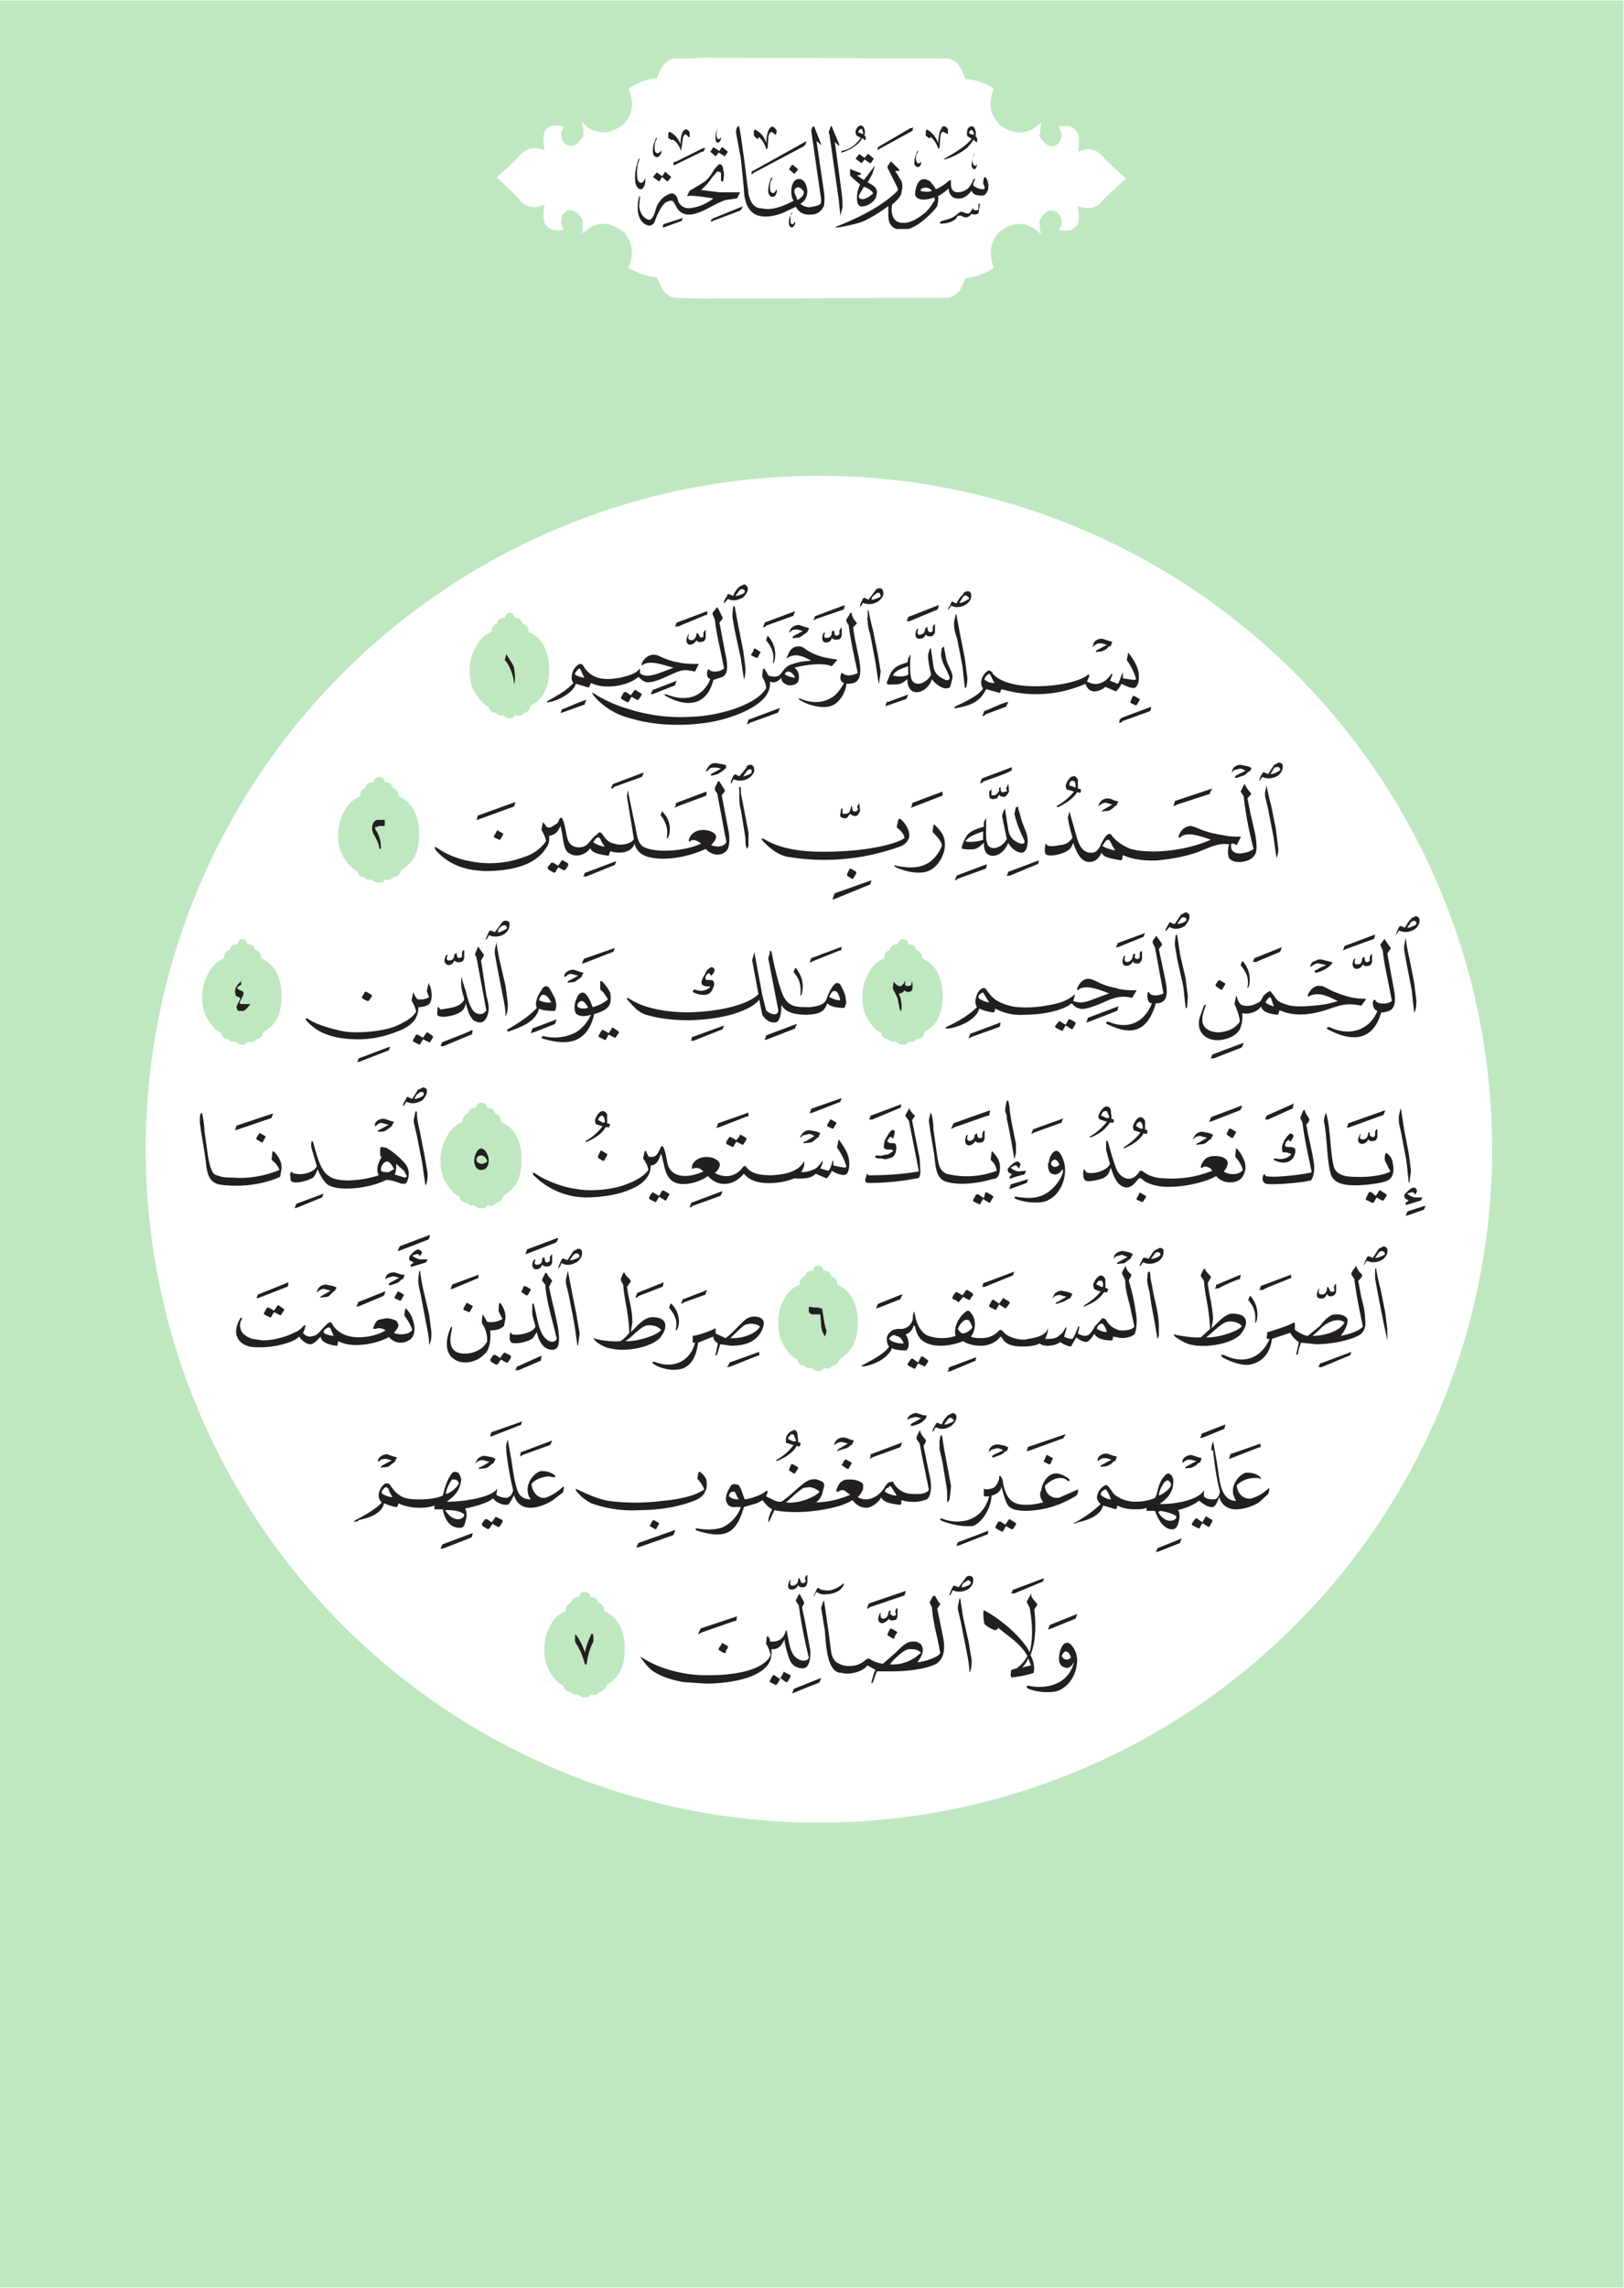 <svg xmlns="http://www.w3.org/2000/svg" xml:space="preserve" viewBox="0 0 283.3 399"><defs><clipPath clipPathUnits="userSpaceOnUse" id="g"><path d="M115.9 295h2v-4h-2z"/></clipPath><clipPath clipPathUnits="userSpaceOnUse" id="a"><path d="M0 547h382.7V0H0z"/></clipPath><clipPath clipPathUnits="userSpaceOnUse" id="c"><path d="M0 547h382.7V0H0z"/></clipPath><clipPath clipPathUnits="userSpaceOnUse" id="d"><path d="M151.2 337.7h1.3v-4h-1.3z"/></clipPath><clipPath clipPathUnits="userSpaceOnUse" id="e"><path d="M133.8 316h1.7v-3.9h-1.7z"/></clipPath><clipPath clipPathUnits="userSpaceOnUse" id="f"><path d="M202 295h2.6v-4H202z"/></clipPath><clipPath clipPathUnits="userSpaceOnUse" id="b"><path d="M85.1 423.2h212.5V123.9H85z"/></clipPath><clipPath clipPathUnits="userSpaceOnUse" id="h"><path d="M147.2 273h1.9v-2.8h-2z"/></clipPath><clipPath clipPathUnits="userSpaceOnUse" id="i"><path d="M191 252.3h2.4v-4H191z"/></clipPath><clipPath clipPathUnits="userSpaceOnUse" id="j"><path d="M160.3 209.5h2.5v-4h-2.5z"/></clipPath><clipPath clipPathUnits="userSpaceOnUse" id="k"><path d="M0 547h382.7V0H0z"/></clipPath><clipPath clipPathUnits="userSpaceOnUse" id="l"><path d="M168.1 406.9h46.5v-13.6H168z"/></clipPath><clipPath clipPathUnits="userSpaceOnUse" id="m"><path d="M111.3 346.8h160.4V201.5H111.3z"/></clipPath></defs><g clip-path="url(#a)" transform="matrix(1.333 0 0 -1.333 -113.5 564.2)"><g clip-path="url(#b)"><path d="M85.1 423.2V124h212.5v299.2zm92-7.5 32.1-.1c1.6-.3 2-2 2.3-2.7 1.6 0 3.4-1 3.7-1.2-1-2.6 0-3.7.4-4.3.4-.7 1.3-1.1 2-1.3 1.3-.5 2.7.2 3 .5l.8.6-.2-1.6c0-.4.6-1 1-1.3 1.3-.6 1.8.6 1.9 1.2 0 .5-.3.9-.4 1.2 0 0 1.5.3 2-.3 1-.6.6-2.5.5-3 2.3 1 3.2-.6 3.5-.9a49 49 0 0 1 2.6-2.4l.2-.2-.2-.2a49 49 0 0 1-2.6-2.4c-.3-.3-1.2-1.9-3.5-1 0-.3.5-2.3-.4-2.8-.6-.7-2.1-.3-2.1-.3.1.3.5.6.4 1.2-.1.5-.6 1.7-2 1.2-.3-.3-.9-1-.9-1.3 0-.4 0-.9.2-1.7l-.8.7c-.3.2-1.7 1-3 .5-.7-.2-1.6-.7-2-1.3-.4-.6-1.3-1.8-.4-4.3-.3-.2-2.1-1.3-3.7-1.3-.3-.7-.7-2.4-2.3-2.6l-32-.1v.7-.7l-3.8.1c-1.5.3-2 2-2.3 2.7-1.6 0-3.3 1-3.7 1.2 1 2.6 0 3.7-.3 4.3-.4.7-1.4 1.1-2 1.3-1.4.5-2.7-.2-3-.5l-.8-.6c.2.8.1 1.2.1 1.6 0 .4-.6 1-1 1.3-1.3.6-1.8-.6-1.8-1.2-.1-.5.2-.9.3-1.2 0 0-1.4-.3-2 .3-1 .6-.5 2.5-.5 3-2.3-1-3.2.6-3.5.9a49 49 0 0 1-2.5 2.4l-.3.2.2.2a49 49 0 0 1 2.6 2.4c.3.3 1.2 1.9 3.5 1 0 .3-.5 2.3.4 2.9.7.6 2.1.2 2.1.2 0-.2-.4-.6-.3-1.2 0-.5.5-1.7 1.9-1.2.3.3 1 1 1 1.3 0 .4 0 .9-.2 1.7l.7-.7c.4-.2 1.7-1 3.1-.5.6.2 1.6.7 2 1.3.4.6 1.3 1.8.3 4.3.4.2 2.1 1.3 3.7 1.3.3.7.8 2.4 2.3 2.6h1.4l2.3.1zm57.5-65.5a88.1 88.1 0 1 0-88-152.6 88.1 88.1 0 0 0 88 152.6" fill="#bfe8c1" fill-rule="evenodd"/></g><path d="M151.2 342.4h-.1a.8.8 0 0 1-.9-.7 1 1 0 0 1-.7-1.1 4 4 0 0 1-2-1.8 6.2 6.2 0 0 1-.9-3.4c0-1.2.3-2.2.8-2.9.5-.8 1-1.4 1.7-1.7 0-.4.4-.8.9-.8a.9.9 0 0 1 1-.3l.2-.2.2-.1a1 1 0 0 1 .2-.1h.6l.2.2.2.2.3-.1c.3 0 .6.1.8.4.4 0 .8.4.9.9.5.3 1.2.8 1.7 1.6.4.7.7 1.7.7 3a4.7 4.7 0 0 1 0 .3c0 1.3-.3 2.2-.7 3a4 4 0 0 1-2 1.8v.2c0 .4-.4.8-.8.9 0 .4-.4.7-.8.7h-.2c0 .4-.3.7-.7.7-.3 0-.5-.3-.6-.7M134 320.9h-.1a.8.8 0 0 1-.9-.7 1 1 0 0 1-.7-1.1 4 4 0 0 1-2-1.8 6.2 6.2 0 0 1-.9-3.4c0-1.2.3-2.2.8-2.9.5-.8 1-1.4 1.7-1.7 0-.4.4-.8.9-.8a.9.9 0 0 1 1-.3l.2-.2.2-.1a.9.9 0 0 1 .2-.1h.6a1.6 1.6 0 0 1 .2 0l.2.2.2.2a.9.9 0 0 1 1 .3c.5 0 1 .4 1 .9.5.3 1.2.8 1.7 1.6.4.7.7 1.7.7 3a4.9 4.9 0 0 1 0 .3c0 1.3-.3 2.2-.7 3a4 4 0 0 1-2 1.8 1 1 0 0 1-.8 1.1c0 .4-.4.7-.8.7h-.2c0 .4-.3.7-.7.7-.5 0-.7-.3-.8-.7M116.2 299.7h-.1a.8.8 0 0 1-.9-.7 1 1 0 0 1-.7-1.1 4 4 0 0 1-2-1.8 6.2 6.2 0 0 1-.9-3.4c0-1.2.3-2.2.8-2.9.5-.8 1-1.4 1.7-1.7 0-.4.4-.8.9-.8a.9.9 0 0 1 1-.3.9.9 0 0 1 .4-.3 1 1 0 0 1 .2-.1h.6l.2.2.2.2.3-.1c.3 0 .6.1.8.4.4 0 .8.4.9.9.5.3 1.2.8 1.7 1.6.4.7.7 1.7.7 3a4.7 4.7 0 0 1 0 .3c0 1.3-.3 2.2-.7 3a4 4 0 0 1-2 1.8 1 1 0 0 1-.8 1.1c0 .4-.4.7-.8.7h-.2c0 .4-.3.7-.7.7-.3 0-.5-.3-.6-.7M202.6 299.7h-.1a.8.8 0 0 1-.9-.7 1 1 0 0 1-.7-1.1 4 4 0 0 1-2-1.8 6.2 6.2 0 0 1-.9-3.4c0-1.2.3-2.2.8-2.9.5-.8 1-1.4 1.7-1.7 0-.4.4-.8.9-.8a.9.9 0 0 1 1-.3l.2-.2.2-.1a1 1 0 0 1 .3-.1h.5a.9.9 0 0 1 .3.2l.2.2a.9.9 0 0 1 1 .3c.5 0 1 .4 1 .9.5.3 1.2.8 1.7 1.6a6.2 6.2 0 0 1 .7 3v.3c0 1.3-.3 2.2-.7 3a4 4 0 0 1-2 1.8v.2c0 .4-.4.8-.8.9 0 .4-.4.7-.8.7h-.2c0 .4-.3.7-.7.7-.4 0-.6-.3-.7-.7M147.4 278.3h-.1a.8.8 0 0 1-.9-.7 1 1 0 0 1-.7-1.1 4 4 0 0 1-2-1.8 6.2 6.2 0 0 1-.9-3.4c0-1.2.3-2.2.8-2.9.5-.8 1-1.4 1.7-1.7 0-.4.4-.8.9-.8a.9.9 0 0 1 1-.3l.2-.2.2-.1a1 1 0 0 1 .2-.1h.6a1.6 1.6 0 0 1 .2 0l.2.2.2.2.3-.1c.3 0 .6.1.8.4.4 0 .8.4.9.9.5.3 1.2.8 1.7 1.6.4.7.7 1.7.7 3v.3c0 1.3-.3 2.2-.7 3a4 4 0 0 1-2 1.8v.2c0 .4-.4.8-.8.9 0 .4-.4.7-.8.7h-.2c0 .4-.3.7-.7.7-.5 0-.7-.3-.8-.7M191.5 257h-.1a.8.8 0 0 1-.9-.7 1 1 0 0 1-.7-1.1 4 4 0 0 1-2-1.8 6.2 6.2 0 0 1-.8-3.4c0-1.2.3-2.2.8-2.9.5-.8 1-1.4 1.7-1.7 0-.4.4-.8.9-.8a.9.9 0 0 1 1-.3l.2-.2.2-.1a.9.9 0 0 1 .2-.1.8.8 0 0 1 .4 0 1.4 1.4 0 0 1 .2 0l.2.2.2.2.3-.1c.3 0 .6.1.8.4.4 0 .8.4.9.8.6.4 1.2.9 1.7 1.7a6.2 6.2 0 0 1 .7 3v.3c0 1.3-.3 2.2-.7 3a4 4 0 0 1-2 1.8 1 1 0 0 1-.8 1.1c0 .4-.4.7-.8.7h-.2c0 .4-.3.7-.7.7-.4 0-.6-.3-.7-.7M160.9 214.3h-.1a.8.8 0 0 1-.9-.7 1 1 0 0 1-.7-1.1 4 4 0 0 1-2-1.8 6.2 6.2 0 0 1-.8-3.4c0-1.2.3-2.2.8-2.9.5-.8 1-1.4 1.7-1.7 0-.4.4-.8.9-.8a.9.9 0 0 1 1-.3.9.9 0 0 1 .4-.3.9.9 0 0 1 .2-.1h.5a1.6 1.6 0 0 1 .2 0l.2.2.2.2.3-.1c.3 0 .6.1.8.4.4 0 .8.4.9.9.5.3 1.2.8 1.7 1.6a6.2 6.2 0 0 1 .7 3 4.7 4.7 0 0 1 0 .3c0 1.3-.3 2.2-.7 3a4 4 0 0 1-2 1.8 1 1 0 0 1-.8 1.1c0 .4-.4.7-.8.7h-.2c0 .4-.3.7-.7.7-.5 0-.7-.3-.8-.7" fill="#bfe8c1" fill-rule="evenodd"/></g><g clip-path="url(#c)" transform="matrix(1.333 0 0 -1.333 -113.5 564.2)"><g clip-path="url(#d)"><path d="m151.4 337.7-.2-.8.2-.2a6 6 0 0 0 1-2.7v-.3l.1.3c.1.6 0 1.3-.1 2-.2.5-.6 1-1 1.7" fill="#231f20" fill-rule="evenodd"/></g><g clip-path="url(#e)"><path d="M134.5 316c-.7-.2-.8-1.2-.5-1.8.4-.7.7-1.2.8-2h.2c0 1-.2 1.8-.7 2.5l-.1.3.6.2h.7l.2.8a2 2 0 0 1-1.2 0" fill="#231f20" fill-rule="evenodd"/></g><g clip-path="url(#f)"><path d="m204.5 294.9-.1-.5c-.2-.2-.7-.2-.8 0v.5h-.1c0-.2 0-.3-.2-.4-.2-.4-.6-.3-.9 0l-.3.3c0 .1 0 .1 0 0l-.1-.6v-.3l.6-1.2.3-1.5.1-.2.1.1c.1.7 0 1.4-.3 2.1v.1h.1c.3 0 .5.2.6.4.3-.3.7-.3 1 0 .1.3.1 1 0 1.2" fill="#231f20" fill-rule="evenodd"/></g><g clip-path="url(#g)"><path d="M116.7 294.9c-.3-.3-.8-.7-.8-1.4l.1-.5c.3-.2.6-.2.6-.4l-.5-1c0-.5.3-.7.5-.7.6 0 1 .6 1.3 1h-.8c-.4 0-.6 0-.6.2l.5 1v.4c-.3.2-.8.3-.8.5s.3.3.5.4v.5c.1 0 .1.1 0 0" fill="#231f20" fill-rule="evenodd"/></g><g clip-path="url(#h)"><path d="M147.2 271.4c0-.6.3-1.2.9-1.2.7 0 1 .5 1 1.3 0 .5-.4 1.5-1 1.5s-.9-1.2-.9-1.6m1.7 0c0-.2-.4-.4-.7-.4-.3 0-.7.2-.7.5s.2.6.6.6c.4 0 .7-.4.8-.7" fill="#231f20" fill-rule="evenodd"/></g><g clip-path="url(#i)"><path d="M191 252.3v-.6c0-.2.3-.4.5-.4h1l.1-1.3c0-.6.2-1.1.5-1.6l.2.6v.2c-.3.8-.3 1.4-.5 2.4 0 .3 0 .6-.5.5l.1.1h-.7l-.7.1" fill="#231f20" fill-rule="evenodd"/></g><g clip-path="url(#j)"><path d="M162.5 209.4c-.4-.8-.7-1.7-.8-2.3-.1.3-.6 1.6-1.2 2.3h-.1v-.9c.6-1 1-1.8 1.3-3h.2c.2 1.2.4 2.1.9 3v.9c-.2.2-.3.1-.3 0" fill="#231f20" fill-rule="evenodd"/></g></g><g clip-path="url(#k)" transform="matrix(1.333 0 0 -1.333 -113.5 564.2)"><g clip-path="url(#l)"><path d="M197.3 406.5c-.2-.2-.3-.8 0-1l.5-.3c-1-1.3-1.7-1.5-2.5-1.7-.1-.1-.1-.2 0-.2 0 0 .9.2 1.8.9.6.4.9 1 .9 1l.2-.2.2-.1c.1.4 0 .6-.2.7.1-.1.3.5-.1 1.1 0 0-.4.4-.8-.2m.6-.1c.2-.3.2-.6.2-.7l-.5.2c-.1 0-.2.1-.1.2.2.3.3.3.4.3m-4 .4-.3-.8.1-.4 1.2-8.4.2-2v-.2l.3 1.1c0 .6 0 1.4-.2 2.6l-.8 6 .5-.5.1.1-1 2.4c0 .1 0 .2 0 0m-2.5 0-.2-.5 1.3-9c0-.4.2-.8-1.2-1-.2-.1-1-.1-1.5.4.3.2.9.6.9 1.7-.2 1.6-1 1.6-1.3 1.5-.2 0-.7-.3-.8-1.4 0-.4 0-1 .3-1.4-.7-.4-2.7-1.4-4.1-1-.4 0-1.4 0-1.8 1.9l-.5 4-.5 3.6-.2 1.1c-.1.2-.1.2-.2.1s-.3-.4-.2-1l.6-3.2.4-4c0-.3 0-3.1 2.1-3.5.5-.1 1.4-.2 3 .4l1.7.8c.2-.3.6-1.2 2.2-1 .3 0 1.1.2 1.5 1.2 0 .2.1.8 0 1.6l-1 6.8.6-.5s.1 0 0 .1l-.9 2.3c0 .1 0 .2 0 0m-1.4-8.6c.2-.4-.7-1-.8-1l-.4 1c0 .2 0 .5.3.6.4.2.7-.2 1-.6m-4.5 8.4c-.4-.5-.4-1.2-.5-2 0 .2-.3 1.2-1.4 1.8 0 0-.2 0-.2-.3v-.5l.4-.4h.2c0 .1 0 .3.1.2.1-.1.6-.5.9-1.5h.2l.1 1.5c0 .2.2.9.6.6l.2-.2c.1 0 .2-.2.2 0 0 .1.2.4 0 .6 0 0-.4.7-.8.2m4.6-1.8a1293.5 1293.5 0 0 0-7-3.9v-.2c0-.2 0-.3.2 0l6.6 3.5.3.3v.2c.1.1.2.2-.1.1m-1.7-3-.4-.6.7-.6.5.6-.7.6zm-2.8-1.8c0-.2-.4-1-.3-1.8 0-.2.2-.6.5-.6.2 0 .4 0 .6.6v.3s0 .1-.1 0c-.1-.3-.4-.6-.7-.2 0 0-.2.4 0 1.3l.2.4c0 .1 0 .2-.2 0m22.4 6.6c-.4-.5-.4-1.2-.5-2 0 .2-.4 1.2-1.4 1.8 0 0-.2 0-.2-.3v-.5l.4-.3h.2s0 .2.1.1c0 0 .6-.5.9-1.4 0-.1.1-.1.2 0l.1 1.4c0 .3.2 1 .6.6l.2-.1.2-.1v.6c0 .1-.4.7-.8.3m3.4-.2c-.1-.3-.2-.8 0-1l.5-.3c-1-1.3-3-2.2-3.5-2.6-.2 0-.2-.1 0-.1 0 0 1.6.4 3 1.6l.8 1 .2-.3c.1 0 .2-.1.2 0 .1.4 0 .6-.2.7 0 0 .2.6-.2 1.2 0 0-.4.4-.8-.2m.6-.2c.2-.2.2-.6.2-.6l-.4.1c-.2.1-.3.2-.2.3.2.3.3.3.4.2m-8.1.3-4.1-2.4-.2-.2v-.2s0-.2.1 0l4.2 2.3.3.2v.3c.1 0 .1.2-.1 0m-25.4 0c-.1-.2-.4-.8-.3-1.4 0-.2 0-.5.3-.5.1 0 .3.1.4.5v.2c-.1-.2-.4-.4-.5-.1 0 0-.2.4 0 1l.1.3c0 .1 0 .2 0 0m-4.5-.3c-.3-.5-.4-1.1-.4-1.9 0 .2-.4 1.2-1.4 1.7 0 0-.2 0-.2-.3v-.5l.5-.3s.1.2.2 0c.1 0 .6-.4.9-1.2 0-.1.1-.2.1 0l.2 1.3c0 .3.2.9.5.6l.2-.2s.1-.2.2 0v.5c0 .1-.4.7-.7.3m-3.7-1c-.1-.3-.5-1-.4-2 0-.1.2-.5.5-.5.2 0 .4.1.6.6v.3s0 .1 0 0c-.2-.3-.5-.6-.8-.2 0 0-.2.4 0 1.3l.2.4c0 .2 0 .3-.1 0m6.2-1.2-3.6-1.8c-.2 0-.3 0-.3-.2v-.2s0-.2.2 0l3.5 1.7c.2 0 .2 0 .3.2l.1.2c0 .1 0 .2-.2 0m28-.3c-.1-.2-.4-.9-.4-1.6 0-.2.2-.5.5-.5 0 0 .3 0 .4.5v.2s0 .1 0 0c-.2-.2-.4-.4-.6 0 0 0-.2.3 0 1l.2.3c0 .2 0 .3-.1 0m-25.6.6-.3-.5-.8.5-.4-.6.7-.6.4.5.8-.5.4.6-.7.6zm33-.9c0-.2-.3-.8-.3-1.5 0-.1.1-.5.4-.5 0 0 .2.1.3.5v.2s0 .1 0 0c0-.2-.3-.4-.5 0 0 0-.2.3 0 1l.2.3s0 .2 0 0m-44-.7c-.1-.4-.6-1.5-.4-3 0-.3.3-.9.7-.9.2 0 .5.2.6 1v.5s0 .2 0 0c-.2-.6-.6-1-1-.3 0 .1-.2.7 0 2l.2.6c0 .3 0 .4-.1.1m30 .7-.4-.5-.7.5-.5-.6.8-.6.4.5.7-.5h.1l.4.6-.7.6zm3-1-.4-.6v-.2l.3-.6 1-2c0-.1.1-.3 0-.4-2.7-2.8-7.9-4.6-8-4.7-.2 0-.2-.1.1-.1.4 0 2.8.5 3.4.8.5.2 2 1 3.3 2v-1.2c0-2.3 2-1.9 2.6-1.8 1.6.4 3.6 2.6 3.8 3 .1.5.2 1 .1 1.3.5.2 1.4 1 1.4 1 0-1 .8-1.3 1-1.3 1.1-.2 1.7.7 2 1 .2-.5.6-.6 1-.6.9-.2 1 .5 1.1.6.3 1-.2 1.7-.3 1.8l-.2-.1-.1-.7.2-.5c0-.2 0-.3-.2-.3-.6 0-1 .3-1.2.4-.2.2 0 .5.1.8.1.3 0 .3-.2 0-.5-1.3-1.2-1.4-1.4-1.5-1.7-.5-1.5 1-1.5 1.3 0 .3-.2.2-.4 0-.7-.6-1.3-.9-1.6-1-.2.5-.6.8-.7 1-1.8 1.2-2-1.4-2-1.7.3-1.1 2.2-.5 2.4-.4.3 0 .2-.4 0-.6a7 7 0 0 0-1-1.3c-1.8-1.5-2.7-1.4-3-1.4-1.7 0-1.5 2-1.4 2.4.5.4 1 .9 1.2 1.4 0 .3.3 1 0 1.7l-.8 1.3h.5s.1 0 0 .2l-1 1s-.1.1-.1 0m5.4-3.8s-.3-.2-1-.1c-.6 0-.5.2-.4.3 0 .1.8.5 1.4-.2m-27.9 3.4s-.4-.3-.7-.8c-.3-.5-.7-1.2-1.6-1.7l-1.5-.9-.3-.6s0-.2.1-.1c.3.2 3.3-.3 3.3-.3-.1-.1-1.3-1-2.6-1.2-.5-.1-1.4-.3-2 .8 0 .2-.3 1.3-1.1 1a3 3 0 0 1-1.8-1.9c-.2-.8-.5-1.5-.9-1.5-.3 0-1.2.5-1.3 1.8l.1 1.1c0 .2 0 .4-.1.1-.1-.2-.7-2.7.8-3.6.2-.1.8-.4 1.2.3.1.3.7 2 1.5 2.6.3.1.8.4 1 0 .3-.3.5-1.5 1.8-1.6.1 0 .8-.2 2.7.8.2.1 1.8 1 2.4 1.1l1.4.2.4.8s.1.1 0 0h-2.7l-2.4.3c.1.1 1 .9 1.4 1.6l.7.8c.2 0 .4 0 .5-.2v-1c.1 0 .2-.2.3 0 0 .2.2.8 0 1.4 0 .2-.1 1-.7.7m20.4-.3-1.3-1.7-.9.6.5.1v.2l-1.3.5s0 .1-.1 0v-.8l.3-.3 1-.9s-.4-.8-.4-1.5 0-1.6 1-1.3c.2 0 1.2.4 1.5 1.2 0 .2.3.7-.1 1.2-.2.3-1 .7-1 .7l.6 1.1.3.9c0 .2 0 .2-.1 0m-.2-3.5c-.3-.4-1-.7-1.2-.7-.2 0-.7 0-.5.6l.6 1c.3 0 1.5-.7 1.1-1m-27.1 3-.4-.6-.7.5-.5-.6.8-.6.4.6.7-.6.5.6-.7.6zm41-4.2v-.7c0-.1-.4-.3-.7 0v.2s0 .2 0 0l-.3-.5c-.1-.1-.2-.5-1-.1-.1 0-.3.2-.7-.2-.8-.7-1.3-.7-2.2-1-.1-.1-.3-.3 0-.3.2 0 1.3 0 2 .7 0 .1.2.5.7.3.2-.1.7-.5 1.3.3.3-.2.8-.1.9.1l.1.6.1.6m-31.2-.4-3.7-1.5-.3-.2v-.2c0-.1-.1-.2.1 0l3.7 1.4.2.2.1.3h.1s0 .1-.2 0m6.5-.8c0-.2-.4-.8-.3-1.4 0-.2.1-.5.4-.5 0 0 .3.1.4.5v.2h-.1c-.1-.3-.3-.4-.5-.1v1l.2.2c0 .2 0 .2-.1 0m-14.3-.6-2.2-.7c-.2-.1-.3-.1-.3-.3v-.2h.1l2.2.8s.2 0 .2.2l.1.2s.1.1-.1 0" fill="#231f20" fill-rule="evenodd"/></g><g clip-path="url(#m)"><path d="M181.9 346.5c-.3-.3-.7-.8-.8-1.2l-.5.2c-.2.1-.3 0-.3-.2a5 5 0 0 1-.4-.7v-.3s0-.1 0 0l.5.6c.6-.3 1.3-.2 2 .2.3.3.7.8.6 1.3-.1.2-.3.4-.5.4l-.6-.3m.7-.4v-.3c0-.2-.7-.4-1-.5h-.2l.5.7c.2.2.4.3.7 0m-1.5-2-.1-1v-.5l.3-1.7.8-3.7.4-2.7c0-.1 0-.1 0 0 .2.4.2 1 .2 1.5l-.3 2.3-.6 3-.5 2.7-.1.1v-.1m-2.3-.2-.5-.6v-.2l.3-.7c.2-1.9.6-3.3 1.2-6.4-.6-.5-1.6-.5-1.9-.2-.2.2-.2.1-.3-.2-.1-.7.1-.8.4-1-1-2.4-3.2-3-5.7-2-.3.1-.4-.1-.1-.2 2.8-1.6 5.4-1.2 6.2 2.1l1.2.4c1 .5.5 2.4.3 3.4l-.7 3.7.4.5v.2l-.6 1.2c-.1.1-.1.2-.2 0m-5.1-1.9h-.1l-.2-.5c0-.1 0-.1.1 0h.3l3.6 1.5h.2v.5l-4-1.5m3.7-1-.2-.3v-.5c-.1-.2-.4-.2-.5 0l-.2.4c0 .1 0 .2 0 0-.3 0-.2 0-.2-.1-.1-.5-.3-.8-.7-.8-.3 0-.5.2-.3.7 0 0 0 .2-.1 0-.4-.8-.2-1.2.2-1.3.3 0 .7.2.9.6.1-.2.4-.3.7-.2.3 0 .4.2.5.5v1c0 .1 0 0-.1 0m-8.3-4.5s0-.2.2 0c.9.6 2.5 0 4-.4-1.5-.5-3.5-1.6-4.4-.7v.6l-.4-.4c-.6-.4-1.3-.6-2.2-.8-1.6-.3-3.4-.4-4.6 1.2-.2.3-.3.6-.6.6s-.8-.5-1-1c-.2-.6-.2-1.2.1-1.5-1-1-1.7-1.4-3.3-2.3-.3-.2-.2-.3 0-.2.7 0 3.2 1 3.6 2.4l1.7-.5.3.6c1.8-.9 4.8-.4 6.2.8.4-.4.8-.7 1.2-.7 1.2 0 2.5.8 3.5 1.2.9.4 1.5.5 2.6.2h.1l.5 1c-1 0-1.8 0-2.7.2-2.1.4-2.4 1-3.2 1-.9 0-1.5-.8-1.6-1.3m-8-.6.5-1.1a3 3 0 0 0-1.2.4v.2c.1.1.4.6.6.6m9.6-2.8-.1-.1-.2-.5.4.1 2.8 1.1v.1l.2.5-3.1-1.2m-2.4 0-.5-.7-.6.4h-.3l-.4-.7.1-.2.7-.4h.2l.4.7.7-.4h.2l.4.6v.2l-.8.5h-.1m-9.4-2.5h-.1l-.2-.5h.1l.3.1 2.8 1v.2l.2.4c-.8-.2-2.5-1-3.1-1.2m40.9 15.5-.9-1.2-.4.2c-.2.1-.3 0-.4-.2l-.3-.7v-.3s0-.1 0 0l.4.6c.6-.3 1.4-.2 2 .2.4.3.8.8.6 1.3 0 .2-.2.4-.4.4-.3 0-.5-.1-.6-.3m.6-.4.1-.3c0-.2-.7-.4-1-.5h-.2c0 .3.2.5.5.7.2.2.4.3.6.1m-8.4-2.9-.1-.1-.2-.5.4.2 3.5 1.2.1.1.1.5-4-1.5m7 .7v-.8c-.1-.2-.1-.2 0-.4 0-.6.1-1.2.3-1.7l.7-3.7.4-2.7c0-.2 0-.2.1 0l.2 1.4-.4 2.4-.6 3a26.5 26.5 0 0 0-.6 2.7m-13.6-1.7v-.1l-.2-.5c.2 0 .3 0 .4.2l3.6 1.3v.1l.2.5-4-1.5m11.2 1.2-.5-.8c0-.2 0-.3.3-.7.3-2.2.6-3.5 1.2-6.3-.9-.4-1.6-.4-2 0-.1 0-.2 0-.2-.2-.2-.5 0-1 .4-1.1-.5-.9-1.1-1.7-1.8-2-1-.6-2.5-.7-4 0-.1 0-.2-.2 0-.2 1-.7 3-1.2 4.1-.8 1.2.4 2 2 2 2.9.4 0 1.2 0 1.5.5.4.4.4 1.5.2 2.6-.3 1.5-.7 3.2-.8 4.3l.5.5c-.1.2-.6.6-.7 1.3 0 .2-.2.1-.2 0m-8-2.4v-.1s0-.2 0 0l.3.2c.2.2.5.2.8.2l.7-.2-1.3-.7v-.2c0-.1.1-.1.2 0 .4 0 .6 0 .9.2l.7.5c.2.1.3.5.3.6l-.4.1-.9.3c-.4 0-1-.2-1.2-.8m6.7.4-.2-.3v-.5c-.2-.2-.4-.3-.6-.1l-.1.5c0 .1 0 .2-.1 0-.2 0-.2 0-.2-.2 0-.5-.3-.7-.7-.7-.2 0-.4.1-.2.6 0 .1 0 .2-.2 0-.3-.7-.1-1.2.3-1.2.3 0 .7.1.8.6.2-.2.5-.3.8-.2.3 0 .4.2.5.5v1c0 .1-.1 0-.1 0m-9.6-1-.2-.6.3-.4c.5-.7.8-1.5.6-2.5v-.1c.2 0 .3.7.3 1.1 0 1-.4 1.8-.9 2.4m2.4-2.7c0-.2 0-.2.1-.1.6.3 1.3.7 3.1-.4-1 0-1.8-.2-2.7-.5-1.3-.5-1-1.9-2.6-1.5-.3 0-.4.2-.5.5l-.3.4c0 .2 0 .2-.2 0l-.1-.7v-.3c.2-.3.4-.7.5-1.3v-.2c-1.4-2.3-6.5-3.6-9.5-3.7-2.8-.2-5.7.1-8.5 1a17.7 17.7 0 0 0-4.8 2.2l.2-.4a9 9 0 0 1 4.8-3c2.9-.9 6.5-1.1 10-.6 2.8.4 8.7 2.2 8.3 5.4.6-.3 1.2.1 1.5.5 0-.6.4-.8.9-1 .3 0 .8 0 1 .2.4.2.4.6.4 1 0 .3-.2.9-.6 1.1.7.2 3.4.8 4.9.2l.7.8-.1.1c-1 .1-1.8.3-2.4.5-1.7.6-1.8 1.2-2.5 1.2-.6 0-1.2-.3-1.5-1.3m1-2.8a3 3 0 0 0-1.3.4c-.1 0-.1 0 0 .1 0 .2.2.3.4.3.4 0 .8-.5.9-.8m-5.4 3.8c0-.3-.2-.5-.3-.7-.1 0-.1-.1 0-.2l.6-.3h.2l.3.6c.1.1.1.2 0 .2l-.6.4h-.2m-.6-9.3h-.1l-.2-.6h.1l.3.2 3.6 1.3.1.1.2.5h-.1l-4-1.5m28.1 16.4c-.3-.2-.7-.8-.9-1.2l-.4.2c-.2.1-.3 0-.3-.2l-.4-.7v-.1c0-.1 0-.2 0 0 .2.1.4.6.5.5.5-.3 1.3-.2 1.9.2.4.3.8.8.6 1.4 0 .2-.2.3-.4.3s-.5-.1-.6-.3m.6-.4.2-.2c-.1-.2-.8-.5-1-.6h-.3l.5.8c.2.2.4.2.6 0m-7.8-2.7-.2-.5c0-.1 0-.1 0 0h.4l3.6 1.5.1.1.1.5-4.1-1.6m6.3.4v-.1l-.2-.9v-.4c0-.6.2-1.2.4-1.8l.7-3.6.3-2.7c0-.2.1-.2.2 0 .1.4.2 1 .1 1.5l-.3 2.3-.6 3-.5 2.7h-.1zm-2.8-1.3-.2-.4v-.5c-.2-.2-.4-.2-.6 0l-.1.4c0 .2 0 .2-.1.1l-.2-.2c0-.5-.2-.7-.7-.8-.2 0-.4.2-.2.7 0 0 0 .2-.2 0-.3-.8-.1-1.2.3-1.2.3 0 .7 0 .9.6.1-.3.4-.3.7-.3.3.1.4.3.5.5v1c0 .2-.1.1-.1 0m1-3-.1-.8v-.2c.2-1.2.7-1.7 1.1-2.8.1-.3-.1-.5-.5-.4-.6.3-1.4.6-1.6 1.8l-.3 2.1c0 .3-.1.3-.2.1l-.2-.7v-.1c0-.7.2-1.7.4-2.5-.3-.7-1.6-1.7-2.4-.9-.4.5-.4 1.8-.3 3.4 0 .1 0 .2-.1 0l-.2-.4-.1-.5c-1-.3-1.5-.5-1.9-1-.4-.4-.5-1-.8-1.6 0-.2 0-.2.2-.3 1.6 0 1.6 0 2.5.7 0-1.3.6-1.7 1.2-1.7.8 0 1.7.7 2 1.7.4-.6 1.3-1.2 1.8-1.2.2 0 .4 0 .6.2l.3 1.2c0 .8-.4 1.1-.8 2.3l-.3 1.6c0 .1-.1.3-.2 0M204 335c-.4-.3-1.5-.3-2-.1.3.6.9.8 2 1.2V335m-2.7-3.5-.1-.1-.2-.5h.1l.3.1 2.3.8.1.1.2.5-2.7-1m27 7.6-.2-.3s0-.2.1 0l.3.2c.2.2.5.2.8.2l.7-.2-1.3-.7s-.2-.1-.1-.2c0-.1 0-.1.2 0 .4 0 .5 0 .9.2s.5.5.6.5h.2l.2.6-.4.1-.9.3c-.5 0-1-.2-1.2-.7m4.4-2.1c.5-.7.9-1.4 1.2-2.4.2-.4-1.3 0-1.7 0v.6c0 .2 0 .1-.1 0-.3-.7-.4-1.2-.6-1.3l-1 .4.3.7c0 .2 0 .3-.1.2-.8-1.2-2-1.7-3.2-1l.3.7c0 .2-.1.3-.3.1-.7-.6-3-1.3-5.8-1.4-2-.1-4.2.1-5.6.9a3 3 0 0 0-1 .8v.2h-.2c-.1.2-.2.2-.5 0-.7-.5-1-1.6-.5-2.2-.6-1-2.5-1.8-3.7-2.4-.1 0 0-.3.1-.2 2.2.4 3.2.9 4 2.5l1.8-.5.2.5a16 16 0 0 1 11 .7c.5-1.6 2.1-.9 2.6-.4l1.4-.6c.1.1.5.5.7 1 .4-.2 1.4-.7 1.8-.5.2.1.3.4.4.6.4 1.8-.6 3-1.3 4l-.2-1m-17.3-3c-.7 0-1 .2-1.2.4-.1 0-.2 0-.1.1 0 .2.4.7.6.7.2 0 .3-.6.7-1.2m18.1-1.7a7 7 0 0 1-.3-.7v-.2l.6-.3h.2l.4.7v.1l-.7.4h-.2m-19.5-2v-.1l-.2-.5c.2 0 .3 0 .4.2l2.7 1 .1.2.2.4h-.2c-.8-.2-2.4-1-3-1.2m18-1h-.2l-.1-.5c.2 0 .3 0 .4.2l3.6 1.3.1.1.1.5-4-1.5m-41.1-112.1-.2-.3v-.2l.1-.3c-.2-.3-.4-.3-.6-.2l-.2.5v.1c-.3-.1-.2-.1-.2-.2 0-.5-.3-.7-.7-.8-.3 0-.4.2-.3.7 0 .1 0 .2-.1 0-.4-.8-.2-1.2.2-1.2.3 0 .7.1.9.6.1-.3.4-.3.7-.3.4.1.4.3.5.6v1m20.7-.4-.9-1.2-.5.2c0 .1-.2 0-.3-.2a5 5 0 0 1-.3-.7l-.1-.2c0-.2 0-.2.1-.1.2.2.3.7.4.6.6-.3 1.4-.2 2 .2.4.3.7.8.6 1.3 0 .2-.2.4-.5.4-.2 0-.4-.1-.5-.3m.6-.4.1-.2c0-.3-.7-.5-1-.6h-.2c0 .3.2.6.5.7.2.2.4.3.6.1m-16.6-.3c-.5-.5-1.5-1-2.2-.9-.5 0-.8.1-1 .3h-.2l-.5-1.1v-.2.1l.4.7c.4-.3.9-.4 1.4-.3.7 0 2 .4 2.2 1.4h-.1m8.1-1-4.7-1.6-.1-.1-.2-.6h.1l.3.2 4.4 1.5h.1l.2.6m-14-.4-.4-.8v-.1l.4-.6v-.1a60.7 60.7 0 0 1 1.3-6.7c-.1-.3-.4-.4-.7-.4-.5 0-1.2.4-1.5 1.1-.3.6-.4 1.3-.5 1.8l-.2 1-.1.1c-.1-.4-.3-.9-.6-1.1-.3-.3-.8-.4-1-.4h-.5v.2c0 .2-.2.5-.4.5l-.1-1c.3-.4.5-1 .6-1.5-1-2-4.8-2.6-8-2.6a17 17 0 0 0-6.7 1.2 14.2 14.2 0 0 0-2.3 1.2v-.1c.5-.7 1-1.3 1.5-1.7 1-.7 2.4-1.2 4.1-1.5l2.9-.2c2.6 0 6 .5 7.6 1.9.8.7 1.1 1.4 1 2.6h.2c.7 0 1.2.5 1.5 1.3 0-.4.3-1.7.7-2.7.3-.7.8-1 1.5-1.1.3 0 .6 0 .8.3.4.5.4 1.4.4 2l-.7 3.8-.4 1.9.3.5-.1.3-.5.9h-.1m17.5-.3-.4-.8.3-.6c.1-1.3.4-2.8.7-4l.4-2c-.3-.6-2.3-1.2-3-1.2.4.5.8 1.2.7 1.8-.1.4-.2.6-.5.7-.2.2-.4.2-.7.2a2 2 0 0 1-.9-.2c-.5-.3-1-.8-1.5-1.3l-1.6-1.4a4 4 0 0 0-1.7.6l-.2.1-.4-.2c-.7-.7-1.6-.8-2.1-.8s-1 .1-1.3.3c-.6.2-1 .8-1.1 1.7l-.3 2.3-.6 4.2h-.1l-.3-.9.5-3c.1-1.7.3-3.6.8-4.5.3-.6.7-1 1.4-1l.6-.1c1.1 0 2.2.4 2.7 1v.1l.4-.2.7-.4-.2-.5-.3-1v-.3l.2.2.2.6.3.8h2c1.9 0 4.5.3 5.8 1 .7.5 1 1.2 1 2.3 0 .7-.2 1.5-.4 2.5l-.5 2.4.4.6-.3.4-.4.7h-.1m-1.7-7.4a5.2 5.2 0 0 0-3.8-1.6h-.3l.3.4c.5.5 1.4 1.4 2.1 1.6h.4c.3 0 .8 0 1.2-.4m5.2 7h-.1l-.2-1v-.4l.4-1.7.7-3.6c.2-1 .4-2 .4-2.8 0-.1.1-.1.1 0 .2.5.2 1 .2 1.5l-.4 2.4-.7 3.1-.4 2.6-.1.1zm-8.3-1.2-.2-.4.1-.5c-.2-.2-.4-.2-.6 0-.1 0-.2.2-.1.4 0 .2 0 .2-.2.1l-.1-.2c0-.5-.3-.8-.7-.8-.2 0-.4.2-.3.7 0 0 0 .2-.1 0-.4-.8-.2-1.2.2-1.3.3 0 .7.2 1 .6 0-.2.4-.3.6-.2.4 0 .4.2.5.5v1c0 .1 0 .1 0 0m-1-2.7a7 7 0 0 1-.3-.6v-.2l.7-.4h.2c0 .3.2.5.3.7.1 0 .1.1 0 .2l-.7.4h-.1m-20.1 1.6-4.8-1.6v-.1l-.3-.6h.1l.4.2 4.3 1.5h.2l.1.6m-2-3.6-.4-.6v-.2l.7-.4h.2c0 .3.2.5.3.7v.2l-.7.4h-.1m8-4-.4-.7-.7.5h-.2l-.4-.7v-.2l.8-.4.2.2.4.7.7-.5h.2l.4.7v.2l-.8.4c0 .1-.1.1-.1 0m1.3-2.2v-.1l-.2-.5a121.4 121.4 0 0 0 3.5 1.4l.1.1.2.5h-.1l-3.5-1.4m28.8 13h-.1l-.2-.5c0-.1 0-.1.1 0h.3l3.6 1.5h.1l.2.5-4-1.5m2.2-.7-.5-.9.4-.8c.3-1.7.5-3.8 0-5.8-1 2-4 4.5-6 5.5-.1.1-.1-1.3.1-1.8.2-.3 1-.7 1.3-.8.2 0 .3 0 .5.3 1.1-1 2.9-2 3.8-3.7-.3-.5-.6-1-1.4-1.6l-.7-.2s-.2-.8 0-1c1 .1 2.5.4 2.9.6.2.6 0 1.7-.4 2.3.6 1.5.8 3.6.5 6l.4.6c0 .2-.7.8-.8 1.2v.2h-.2m.2-9.3-1.2-.3c.3.3.6.7.8 1.2l.4-1m6 6.8-3.5-1.4-.1-.1-.2-.5h.1l.3.1 3.2 1.3.2.5m-1.3-3.7h-.3a2 2 0 0 1-.6-1c-.2-.6-.3-1.6.2-2 .5-.3 1-.5 1.6.5-.9-3.5-4.6-3.4-5.8-3.1-.4.1-.6-.2-.1-.4 1-.4 2.8-.6 3.9-.2 1.6.7 2.3 2.3 2.4 3.7a3 3 0 0 1-.9 2.4l-.4.2zm.5-1.9c-.4-.4-1-.3-1.2.2.1.3.3.6.5.6.3 0 .5-.2.7-.8m-75.8 29.5-.1-.1-.1-.5.3.1 3.6 1.4h.1l.2.5-4-1.4m1.9-2.2v-.3c.2-1.7.5-3.5.9-5.1-.1-.4-.3-.9-.9-1-.2 0-.9.1-1.3.4l.1.6v.3-.1c-.7-1.2-4.7-1.7-6.2-1.7h-.4c.7.5 1.8 1.3 1.9 2.9 0 .2-.2.7-.4.9l-.3.1c-.2 0-.4 0-.6-.3-.5-.7-.8-1.6-1-2.4l-.1-.4c-.6-.3-1.8-.5-3-.5-.7 0-1.9 0-2.6.5-.6.4-.9.8-1.1 1.1l-.3.4-.2.1h-.3a2 2 0 0 1-.9-1.5c0-.4.1-.7.4-1-.6-.8-2.8-2-3.4-2.3l-.3-.2h.5l.2.2c1 .2 3 .7 3.3 2.2.4-.2 1.3-.5 1.7-.5l.2.4v.1c.5-.3 1.6-.6 2.7-.6.8 0 1.5.1 2 .3v-.5h1.1c.5-2.8 2.4-2.4 2.4-2.4.3 0 .5.4.6 1 .2.6.1 1.3-.1 1.5 1 .2 3 .7 3.6 1.3h.1c.3-.4 1-.8 1.6-.8h.3c.3.2.5.7.8 1.2v.1c.4-1.4 1.4-1.7 2.2-1.7.8 0 2 .4 2.9 1l1.3 1c.1.3.2.7.1.8-.7-.6-1.3-1.1-2.4-1.5h-.3c-.6 0-1.4.7-1.5 1.8.3.5 1.4 1 2.3 1l.6-.1h.2v.2c-.4.4-1.1.6-1.6.6h-.3c-1-.3-1.8-1.6-1.7-2.5 0-.4.1-.8.4-1.2-.6 0-1.4.2-1.7 1.1-.4 1-.6 2.5-.8 3.9l-.5 2.8s-.3-.7-.2-1.2m-6.2-4.5c-.2-.5-1-1.2-1.7-1.4 0 .6.5 1.5.8 1.9h.3c.3 0 .5-.2.6-.5m-9.4-.6c.2 0 .2-.2.3-.5l.4-.7c-.4 0-1 .2-1.4.5 0 .2 0 .4.2.5.1.2.3.3.4.3h.1zm10.1-3.5c0-.3-.4-.6-.8-.6-.6 0-1.2.4-1.7 1.2h.3c.6 0 1.8-.1 2.2-.6m7.5 8.2h-.1l-.1-.6.3.2 3.6 1.3.1.1.2.5-4-1.5m-18.8-1v-.3s0-.2 0 0l.3.2c.2.2.5.2.8.2l.7-.2-1.3-.7-.1-.2c0-.1.1-.1.2 0 .4 0 .6 0 1 .2h-.1l.7.5.3.6-.4.1-.9.3c-.4 0-1-.2-1.2-.8m12.9-.1-.1-.2v-.1l.3.3c.3.1.5.2.8.1l.7-.2-1.2-.7c-.1 0-.2 0-.2-.2h.2c.5.1.6 0 1 .2l.6.5h.1l.3.6-.4.2-1 .2c-.4 0-.9-.2-1.1-.7m2.5-7.3-.5-.7-.6.4h-.3l-.4-.6.1-.3.7-.4.2.1.4.6.7-.4h.2l.4.6v.3l-.8.4h-.1m-3-2.1-4-1.5v-.1l-.2-.5.4.1 3.6 1.4.1.1.1.4v.1m56.9 15v-.2s0-.2 0 0l.3.2.8.2.7-.2-1.3-.7-.1-.2.2-.1 1 .3h-.1c.5.2.6.4.7.5.2.1.3.4.3.6h-.4l-.9.3c-.4 0-.9-.2-1.2-.7m5.3.4c-.3-.3-.7-.8-.8-1.2l-.5.2c-.2 0-.3 0-.3-.2a5 5 0 0 1-.4-.7v-.3s0-.1 0 0c.2.2.3.7.5.6.6-.3 1.3-.2 1.9.2.4.3.8.8.7 1.3 0 .2-.3.4-.5.4l-.6-.3m.6-.4.2-.3c-.1-.2-.8-.4-1-.5h-.3l.5.7c.2.2.4.3.6 0m-4.3-1.5zm0 0-.4-.8v-.3l.4-.6.3-1.6.9-4.4c-.1-.4-.8-.6-1.5-.6-.6 0-1.4 0-1.9.3-.4.2-.8.5-1.2 1.1 0 .2-.2.3-.3.2l-.4-.1a3 3 0 0 1-.6-.8c-1-1.4-2.4-1.7-3.4-1.1.3.3.6.7.7 1.1v.5c0 .1-.1.3-.4.4-.3.2-.8.3-1.3.3-.4 0-.8 0-1-.2-.4-.2-.6-.6-.8-1.2v-.2h.2l.4.2h.4l.8-.6a12 12 0 0 0-4.5-1c.4.2.6.6.8 1l.3 1.1c0 .3 0 .4-.2.6l-.7.3c-.5.1-1 0-1.5-.3-.9-.6-2.2-2-3.2-2.6a2 2 0 0 0-1 .2l-1 .5.2.5v.2h-.2c-.2-.2-.7-.5-1.3-.7a6 6 0 0 0-1.5-.4l-.5 1.4-.3.5-.5.1c-.1 0-.3 0-.5-.2l-.4-.7c-.2-.5-.4-1.1-.1-1.6.1-.3.5-.5.8-.5h1a4.6 4.6 0 0 0-2.5-2.7c-1-.3-2.1-.3-3.2-.1h-.2v-.1c-.1 0 0 0 0-.1l.2-.1c1.6-.5 3-.7 4-.2.9.4 1.6 1.5 2.1 3.3l1 .3c.5.1 1 .3 1.4.6.3-.3.7-.9 1.3-1.2-.2-.4-.5-1-.5-1.5v-.2l.1.1.7 1.5c1.2-.3 3-.3 4.4-.2 2 .2 4.4.6 5.8 1.5.7-.9 1.4-1 2-1a3 3 0 0 1 1.8 1.4c0-.2.2-.4.4-.5.4-.3 1.2-.4 1.9-.5h.2l.1.2v.4c1-.3 2.2-.3 3 0 .3 0 .6.3.7.6.3.9.2 1.8-.1 3.1l-.7 3.4.3.5v.3a3 3 0 0 0-.7 1v.2h-.1m-3.8-7.3.1-.1.7-1.1c-.5 0-1.1.2-1.5.5-.1 0-.1 0 0 .2 0 .2.3.3.5.4 0 .1.1.2.2.1m-9.3-.7c-.6-.7-2.7-1.6-4.4-1.4.7.6 1.6 1.5 2.3 1.9l.7.1c.5 0 1.1-.3 1.4-.6m-11.1 0 .5-1c-.5 0-1 .1-1.2.4-.1 0-.1.1 0 .2 0 .2.2.3.3.4h.4m7.7 8c-.4 0-.9-.5-1-1v-.6l1-.3a7.6 7.6 0 0 0-2-1.8c-.4-.2-.3-.4 0-.2 1.4.6 2.1 1.3 2.4 1.9l.3-.1.2.2v.3l-.3.1v.1l-.1 1c-.1.4-.3.5-.5.5m0-.6.3-.7v-.2h-.4l-.6.3v.2l.3.3v.1h.3m19.3-.3-.1-.5v-1.1l.4-1.8.6-3.7v-1.4c.1-.2.3.3.3.3a22.7 22.7 0 0 1 .2 1.8l-.9 4.8-.2 1.3c0 .3-.2.8-.3.3m-13.8-.8-.1-.2v-.1l.3.2c.3.2.5.2.8.2l.7-.2-1.2-.7-.2-.2c0-.1.1-.1.2 0l1 .3c.4.1.5.4.6.4h.1l.3.6-.4.1c-.3.1-.6.3-1 .3s-.9-.2-1.1-.7m4.8-1.5h-.1l-.1-.6.3.2 3.6 1.3.1.1.2.5h-.1l-4-1.5m-3.4-.7-.4-.7.1-.1.6-.4h.2l.4.7v.1l-.7.4h-.2m-7-.6a7 7 0 0 1-.3-.7v-.1l.6-.4h.2l.4.7v.1l-.7.4h-.2m-12-1h-.1l-.1-.3-.1-.6c.3-.3.7-.8.9-1.4-1.1-.8-3.2-1.3-5.5-1.5a28 28 0 0 0-7 0c-1.6.3-2.8.9-4.1 1.5l-.2.1v-.2c.5-.7 1.1-1.2 2-1.7a16 16 0 0 1 6.5-.9c2.6 0 5.4.5 7.4 1.4.5.3.9.6 1 1 .2.3.3.8.2 1.4 0 .4-.5 1-1 1.3zm-6.1-6.3-.4-.7v-.1l.7-.4h.1l.4.7v.1l-.7.4h-.1m-1.9-3-.3-.6h.1l.4.1 4.3 1.5.1.1.2.5v.1l-4.8-1.7m51 12.6-.2-.6.4.1 4.4 1.6.3.5h-.1l-4.7-1.6m-5.2-.4v-.2c-.1-.1 0-.2 0-.1l.3.3.7.2c.3 0 .8-.2.8-.3l-1.3-.6c0-.1-.2-.2-.1-.3h.2l.8.3c.5.2.6.4.7.5h.2l.2.5-.4.2-.9.2c-.5 0-1-.2-1.2-.7m7.5-.7-.3-.7c-.1 0-.1-.1 0-.2l.6-.3h.2l.3.7c.1 0 .1 0 0 .1l-.7.4h-.1m-.8-4.8c-.1-.7.1-1 .4-1.4-.2 0-1.1-.3-2.1-.3-.6 0-1 0-1.5.2-1.1.4-1.5 1.6-1.7 2.7 0 .4-.2.7-.3.8l-.1.1-.1-.1v-.3l-.1-.3c-.2-.5-.4-.9-1-1a2 2 0 0 0-.6-.1l-.3.1v-1h.7c-.8-2.9-3-3.3-4.2-3.3-.8 0-1.5.2-2 .4h-.2v-.2c.5-.3 2.2-.8 3.4-.8h.8c1.3.4 2.5 2.5 2.5 4 .6.1 1.3.6 1.3 1.2l.1-.4c.2-.7.4-1.5.7-2 .4-.7 1.6-.8 2.5-.8a12.7 12.7 0 0 1 6.5 2c.2.2.3.7.2.8l-2.5-1.1h-.3c-.7 0-1.5.6-1.5 1.6.4.4 1.2 1 2 1 .5 0 .8-.2 1-.4h.2v.2c-.2.3-1.2.8-1.7.8-1.2 0-1.9-1.3-2-2.3m-4.2-3.7-.5-.7-.6.4h-.3l-.4-.7.1-.2.7-.4h.2l.4.7.7-.4h.2l.4.6v.2l-.8.5h-.1m-6.7-3-.2-.5.4.1 3.6 1.4h.1l.1.5-4-1.5m31.9 14.2v-.1l-.2-.5.4.1 2.7 1.1.1.1.1.5-3.1-1.2m1.5-2.2c.2-2 .5-3.9.9-5.4-.1-.4-.3-1-.8-1-.3 0-1 0-1.3.4v.8c-.7-1.3-3.8-1.8-5.3-1.8h-.5c1 .7 1.8 1.5 1.8 3 0 .2-.1.6-.3.8l-.3.2c-.2 0-.4-.1-.6-.4-.6-.6-.8-1.6-1-2.4l-.2-.4c-.6-.3-1.6-.5-2.5-.5-.9 0-1.7.2-2.3.6-.6.3-.8.7-1 1l-.3.4-.3.2-.2-.1a2 2 0 0 1-1-1.5c0-.3.2-.7.5-.9a15.8 15.8 0 0 0-3.7-2.6l.5.1.2.1c1 .2 3 .8 3.3 2.2l1.7-.5.2.5c.5-.3 1.3-.5 2.2-.5.6 0 1.2 0 1.6.2v-.4h1.1c1-2.8 2.4-2.4 2.4-2.4.4.1.6.5.7 1 .2.6.1 1.3-.1 1.5.8.2 2 .6 2.7 1.2h.1c.4-.3 1-.8 1.6-.8h.2c.4.2.6.8.8 1.3v.1-.1c.4-1.3 1.4-1.6 2.2-1.6.9 0 2 .3 3 .9l1.2 1.1c.1.2.2.7.1.8-.6-.6-1.3-1.1-2.4-1.4h-.2c-.7 0-1.5.6-1.6 1.7.3.5 1.4 1 2.3 1h.6l.2-.2v.3c-.4.4-1.1.6-1.6.6h-.3c-1-.3-1.8-1.6-1.7-2.5 0-.4.2-.8.4-1.2-1.5 0-2 1.6-2.2 3l-.3 2-.5 2.8s-.3-.7-.2-1.2m-5.3-4.5c-.1-.5-1-1.2-1.6-1.4 0 .6.5 1.5.8 1.8l.3.2c.2 0 .5-.3.5-.6m-8.5-.6.3-.5.3-.7v-.1c-.4 0-1 .3-1.3.6 0 .1 0 .3.2.5l.4.2h.1zm7-2.8c1.6-.2 2.2-.7 2.2-.7 0-.4-.4-.6-.8-.6-.6 0-1.2.4-1.6 1.2h.2m9.3 7.5-.1-.1c0-.1 0-.4-.2-.5h.1l.3.1 3.6 1.4h.2v.5c.1 0 0 0 0 0l-4-1.4m-17.3-.6v-.3c-.1 0 0-.1 0 0l.3.2c.2.2.5.2.8.2l.7-.2-1.3-.7s-.2-.1-.1-.2c0-.1 0-.1.2 0 .4 0 .5 0 .9.2s.6.5.6.5h.2l.2.6-.4.1-.9.3c-.5 0-1-.2-1.2-.7m11.1-.2v-.2c-.1-.1 0-.2 0-.1l.3.2c.2.2.5.2.8.2l.7-.2-1.3-.7s-.2-.1-.1-.2c0-.1 0-.1.2 0 .4 0 .5 0 .9.2s.6.5.6.5h.2l.2.6-.4.1-.9.3c-.5 0-1-.2-1.2-.7m3-7.4-.4-.7-.7.5h-.2l-.5-.7.1-.2.8-.4h.1l.4.7.8-.5h.1l.4.7v.2l-.7.4c-.1.1-.2.1-.2 0m-6.3-4v-.2l-.2-.4.4.1 2.8 1.1v.1l.2.5-3.2-1.3m-99.1 39.5-.1-.1-.2-.5h.1l.3.1 3.6 1.4.1.1.1.4v.1l-4-1.5m1.3-1.4v-.4l.6-.3-.4-.3v-.3l2 .6.2.4h-1a2 2 0 0 0-1 .5l.6.2c.3 0 .4-.3.4-.3l.3.5s-.3.4-.5.4c-.3 0-1-.6-1.2-1m1.3-1.9-.1-.8v-.5c0-.6.2-1.2.3-1.7l.7-3.7c.2-1 .4-1.9.4-2.7 0-.2.1-.2.1 0 .2.4.2 1 .2 1.5l-.3 2.3-.7 3a26.9 26.9 0 0 0-.5 2.8l-.1-.2m-4.4-.8v-.2c-.1 0 0-.2 0 0l.3.2.7.2.8-.2-1.3-.7-.1-.2.2-.1.9.3c.4.2.5.4.6.5h.2l.2.6h-.4l-.9.3c-.5 0-1-.1-1.2-.7m-12.7-.6-4-1.6-.2-.5.4.1 3.6 1.4h.1l.1.5m3.8-.9-.1-.2v-.1l.3.2c.3.2.5.3.8.2l.7-.2-1.2-.7-.2-.2h.2c.4.1.6 0 1 .2l.6.6h.1l.3.5-.4.2-1 .2c-.4 0-.9-.2-1.1-.7m10.5-.2-.4-.7v-.2l.7-.3h.1l.4.7v.1l-.7.4h-.1m-1.7 0-3.5-1.4v-.1l-.2-.5.4.1 3.1 1.3.1.1.2.5h-.1m-14-1.8-.5-.7-.7.4h-.2l-.4-.7v-.2l.8-.4h.1l.4.7.8-.4h.1l.4.6c.1.1 0 .2 0 .2l-.7.5h-.2m16.7-1.4c.3-.4.7-1 1-1.8-.2-.4-.8-.6-1.4-.6-.3 0-.6 0-1 .2.4.4.6.8.6 1l-.2.5c-.3.2-.9.4-1.4.4l-1-.2c-.4-.2-.5-.6-.7-1v-.2h.2l.5.1c.3 0 .7-.1.9-.3-.8-.5-2.2-.9-3.5-.9-.9 0-1.6.2-2.2.5-.7.4-1 .8-1.2 1.1l-.1.2-.2.2-.4-.2-.6-.6c-.4-.5-.9-1-1.2-1l-.4-.1c-.5 0-.8.2-1 .5.2.3.3.7.3 1h-.1c-.5-.5-.8-.8-1.4-1-.9-.5-2.6-1-4.1-1l-1.3.2c-.7.2-1.3.6-1.5 1.1-.2.5-.2 1 .1 1.5v.2l-.2-.1c-.3-.5-.7-1.4-.5-2.2a2 2 0 0 1 1.4-1.4c.4-.2 1-.2 1.8-.2 1.6 0 4 .5 4.9 1.3l.1.1c.3-.5 1-1 1.4-1h.1c.3 0 .8.4 1.3 1 .1-1 1.9-1.2 2.2-1.2l.1.6a5 5 0 0 1 2.4-.5c1.5 0 3 .4 4.2 1v.1a2 2 0 0 1 1.6-.8c.5 0 .9.2 1.2.4.7.5.7 1.6.4 2.5-.2.8-.8 1.5-1 1.6 0 0-.2-.8-.1-1m-9.5-2.1.2-.5c-.3 0-1.3.2-1.3.5s.5.6.7.6c.2 0 .2-.2.4-.6m29.5 12.3-4-1.5v-.1l-.2-.5h.1l.3.1 3.6 1.4.1.1.2.4-.1.1m2.1-1.7-.8-1.2-.5.2c-.1 0-.2 0-.3-.2l-.3-.7-.1-.3c0-.1 0-.1.1 0 .2.2.3.7.4.6.6-.4 1.4-.2 2 .2.4.3.7.8.6 1.3 0 .2-.2.4-.5.4l-.6-.3m.7-.4.1-.3c0-.2-.7-.4-1-.5h-.3l.5.7c.3.2.5.3.7 0m-3.6 0-.2-.3v-.5c-.2-.2-.4-.3-.6-.1l-.1.5c0 .1 0 .2-.1 0-.2 0-.2 0-.2-.2 0-.5-.3-.7-.7-.7-.2 0-.4.1-.2.6 0 .1 0 .2-.2 0-.4-.7-.1-1.2.3-1.2.3 0 .6.1.8.6.2-.2.5-.3.8-.2.3 0 .4.2.5.5v1c0 .1-.1 0-.1 0m2.1-2.2v-.2l-.2-.8v-.5l.4-1.7.7-3.6.4-2.8c0-.1 0-.1.1 0l.2 1.5-.4 2.4-.6 3-.5 2.6v.1zm-2.9-.2-.4-.8v-.2l.4-.5c.2-2.5 1-4.8 1.5-7.1-.2-.5-.9-.5-1.4 0-1 .8-1.2 3.2-1.6 4.5 0 .2-.1.2-.2 0v-1c0-.7.3-1.2.4-1.9-.3-.9-2.5-1.2-3-1-.2.1-.2.4-.3.1-.1-.5-.1-1 .2-1.2.4-.2 2 0 2.8.6l.5.8c.2-1.1.7-1.8 1.2-2.1.3-.2 1-.4 1.4 0 .3.3.3.9.3 1.3 0 1.5-.8 4.2-1.3 6.7l.4.8c0 .1-.5.5-.7 1-.1.1-.1 0-.2 0m-12.2-1.5v-.1l-.2-.5.4.1 3.1 1.3h.1l.1.5-3.5-1.3m9.4-.2-.3-.7v-.1l.6-.4h.2l.4.7v.1l-.7.4h-.2m-7.5-2.2-.4-.7v-.2l.7-.3h.1l.4.7v.1l-.7.4h-.1m4.2-1.1.5-1a3 3 0 0 0-1.8-.4c-.1 0-.2 0-.3.2l-.4.7c-.1.3-.2-.5-.2-1 .4-.7.7-1.2.7-2.4-.7-1.6-3.2-2-4.2-1.3-1 .8-.5 2.3-.4 3 0 .1 0 .4-.2 0-.4-.9-1-3 .4-4 1-.8 3.1-.7 4.4 1 .3.6.5 1.3.4 2.7.7 0 1.5.2 1.8.6l.2 1a3 3 0 0 1-.7 2c-.2.1-.2-.8-.2-1.1m.7-5.4-.5-.7-.6.4h-.3l-.4-.6.1-.3.7-.4.2.1.4.6.7-.4h.2l.4.6v.3l-.8.4h-.1m4.9-.4-3.1-1.4h-.1l-.2-.5c0-.1 0-.1.1 0h.3l2.8 1.2h.1l.1.5m10.7 11-.3-.7v-.1c0-.3.2-.5.3-.7.2-2.4.7-3.6.8-6.3-.3-.4-.9-1-1.2-1.1-1-.1-2.5.1-3.2.3-.5.2-.2 0-.1-.2.5-.5 1.4-1 2.3-1.1 1.9-.4 5 .2 6.2 1.4.2.3.8 1 .7 1.7 0 1-1.4 1.1-2 1-1-.2-1.7-1.2-2.5-1.9l.2 1.2c0 2-.5 3-.7 4.7l.5.7c0 .3-.6.6-.8 1.1 0 .1-.1.1-.2 0m5-7.4c-.7-.9-3.6-1.6-4.7-1.5.8.5 1.8 1.7 2.6 2 .6.2 1.7 0 2-.5m-3.1 4.8v-.1l-.2-.5c.1 0 .3 0 .4.2l3.1 1.2.1.1.1.5-3.5-1.4m6-.8-.2-.6h.1l.3.2 2.8 1v.2l.2.4-3.1-1.2m-1.7-.6-.2-.5.3-.4c.5-.7.8-1.4.6-2.4v-.2c.2 0 .4.7.4 1.1 0 1-.4 1.8-1 2.4 0 .1 0 .1 0 0m9.8-2c-.8-.6-1.7-1.8-2.7-2.5l-1.3.6v.7c-1-.5-2.5-1-3-1v-.9h.3c-.6-2.4-2.8-3.5-5.3-2.5-.2 0-.5 0-.1-.3a5 5 0 0 1 3.3-.7c1.1.2 2.2 1 2.5 3.5l2 .8c0-.4.2-.6.6-.9l-.3-1.4c0-.2 0-.4.2 0l.4 1.3 1.4-.2c1.2 0 2.6.2 3.5 1.2.4.4.8 1.2.8 1.8 0 .8-1.4 1.1-2.3.5m1.8-1c-.6-1-2.4-1.6-3.9-1.5.6.5 1.3 1.3 1.9 1.7.6.3 1.6.2 2-.2m-4-4.7v-.1l-.3-.5h.1l.4.1 3.5 1.4h.2v.5l-3.9-1.4m55.7 14.7c-.3-.2-.6-.8-.8-1.1l-.5.1c-.1.1-.2 0-.3-.1l-.4-.8v-.2c0-.1 0-.2 0 0 .2.1.4.6.5.5.6-.3 1.4-.2 2 .2.4.3.7.8.6 1.4 0 .2-.3.3-.5.3l-.6-.3m.7-.4v-.2c0-.2-.7-.5-1-.5 0 0-.2-.1-.2 0l.5.7c.2.2.4.2.7 0m-6-.4-.1-.2v-.1l.3.3.8.2.7-.3-1.3-.7-.1-.2h.2c.4.1.6 0 1 .2h-.1l.7.5.3.6-.4.2-.9.2c-.4 0-.9-.2-1.2-.7m1.5-1.4a3 3 0 0 1-.4-.7v-.2l.2-.4.2-.4c0-1.1.3-2.2.6-3.3l.6-2.8c-.3-.4-1-.5-1.5-.5-.3 0-.6 0-.9.2-.6.2-1 .7-1.2 1l-.2.3-.3.1h-.1l-1-1.1a4 4 0 0 0-.7-1 .8.8 0 0 0-.6-.2 2 2 0 0 0-.9.3l.2.8-.1.2c-.3-.7-.5-1.3-.8-1.7h-.1a2 2 0 0 0-1 .3l.3 1v.2h-.1c-.2-.4-.4-.8-.8-1-.4-.5-1.1-.5-1.7-.5h-.2c.2.3.4.9.4 1.4-.3-.9-1.2-1.1-2-1.3l-1.1-.2c-1.3 0-2.4.5-2.8 1.1l-.3.2-.2-.1a3 3 0 0 0-2.3-1c-.5 0-1 0-1.4.2.6.7.8 2.2 0 3.1-.1.2-.3.3-.4.3l-.2-.1c-1-.7-1.7-2.1-1.4-3.2-.5-.2-1.1-.3-1.8-.3-.8 0-1.6.2-2 .4-1 .6-1.4 1.9-1.5 2.6l-.1.3v.2c-.1-.1-.2-.4-.2-1a1.6 1.6 0 0 0-1.5-1.3h-.5l-.5-.1c-.4-.2-.9-.6-.9-1.2 0-.4.1-.8.3-1-.6-1-2.7-2-3.4-2.4l-.3-.2h.4s2.8.4 3.7 2.4c.2-.2 1-.3 1.5-.3h.4l.1.2c.4.5 0 1.6-.2 1.8v.1c.6.2.9.7 1 1.1v.1l.2-.2c.1-.6.3-1.1.7-1.6.6-.6 1.5-.9 2.6-.9 1 0 2 .2 3 .6.6-.4 1.4-.6 2.3-.6 1 0 1.9.4 2.4 1l.2.2.2-.2c.5-1 1.8-1.1 2.6-1.1.9 0 1.8.1 2.3.4.2-.2.6-.3 1-.3.7 0 1.4.2 1.7.5.2-.2.8-.5 1.3-.6h.1l.7 1.2c.2-.2.8-.6 1.3-.6.3 0 .8.6 1 1h.1c.3-.6 1.4-.8 2-.8h.2c.2 0 .2.3.2.5l1.1-.2c.7 0 1.4.2 1.7.5.2.3.3 1 .3 1.9a25.5 25.5 0 0 1-1 5v.2l.3.6c0 .1 0 .2-.2.3-.2.2-.4.4-.5.8v.1h-.1m-20.8-7h.1c.3 0 .5-.4.7-1a2 2 0 0 0-1.2-.8c-.3 0-.6.4-.7.6.2.6.8 1.2 1.1 1.2zm18.2-1 .2-.6h.1-.1c-.5 0-1 .2-1.3.4 0 .4.4.7.6.7.2 0 .4-.3.5-.6m-27.5-1c.4 0 .9-.3 1.1-1h-.2c-.6 0-1.4.2-1.7.6.2.4.5.5.8.5zm11.6 7-.1-.2-.1-.4h.3l3.7 1.5.2.5-4-1.5m21.4.7c-.1-.7.2-1.4.3-2l.2-1.4.5-2.7.3-1.8c0-.3.2.3.2.3v1.3c0 1.4-.4 2.8-.7 4.2l-.2 1.1-.2 1c0 .2 0 .8-.2.8s-.2-.7-.2-.8m-6.1.3c-.4-.1-.8-.6-1-1.2l.1-.5c.2-.2.5-.3.9-.4a7.7 7.7 0 0 0-2-1.7c-.3-.2-.3-.4 0-.2 1.5.6 2.1 1.3 2.4 1.8h.3c.2 0 .1-.1.2.2l.1.2-.4.2v1.1c-.2.4-.4.5-.6.5m0-.6c.2-.1.3-.3.3-.7v-.2h-.2l-.6.3c-.2 0 0 .2 0 .2l.2.3h.4m-17.7-1.2-.5-.7-.7.4h-.2a12 12 0 0 1-.4-.6v-.3c.3 0 .6-.3.8-.4l.1.1.5.6.7-.4h.2c0 .2.3.5.4.6l-.1.3-.7.4h-.1m11.5-.7-.2-.3v-.1l.3.3c.3.1.5.2.8.1l.7-.2-1.2-.7c-.1 0-.2 0-.2-.2h.2l.9.3.7.4h.1l.3.6-.5.2-.9.2c-.4 0-.9-.2-1.1-.7m-19.9.2-3-1.2-.1-.1-.2-.5h.1l.3.1 2.8 1.1v.1l.2.4v.1m13.2-.5-.5-.7-.7.5h-.2l-.4-.7v-.2l.8-.4h.1l.4.7.8-.5h.1l.5.7-.1.2-.7.4c0 .1-.1.1-.1 0m-10.7-7.6-.4-.8-.7.5h-.2a12 12 0 0 1-.5-.7l.1-.2.8-.4h.1l.4.7.8-.4h.1l.4.6v.2l-.7.5h-.2m3.7-1.4-.1-.1c0-.1 0-.4-.2-.5h.1l.4.1 3.1 1.3h.1l.1.5-3.5-1.3m56.2 15.5-.8-1.2-.5.2c-.1 0-.2 0-.3-.2l-.3-.7-.1-.3s0-.1 0 0c.2.2.4.7.5.6.6-.3 1.4-.2 2 .2.4.3.7.8.6 1.3 0 .2-.3.4-.5.4l-.6-.3m.7-.4.1-.3c-.1-.2-.8-.4-1-.5h-.3l.5.7c.2.2.5.3.7 0m-3.8-2c-.2-.1-.4-.5-.5-.7v-.2l.4-.6v-.1c.3-2.5 1.1-6 1.1-6.1-.6-.7-2.3-1.1-2.9-1.2.4.5.9 1.3.9 2 0 .5-.7.8-1.3.8-.4 0-.8 0-1.1-.3-.4-.2-.8-.7-1.2-1.2l-1.6-1.3c-.4 0-1.2.4-1.7.8v.9h-.2c-.7-.4-2.6-1-3.3-1.2h-.1l-.1-.9h.4c-.8-1.8-2.1-2.7-3.7-2.7-.7 0-1.5.2-2.3.6h-.4l.2-.3c.5-.3 2-1 3.2-1 .4 0 2.9.2 3.3 3.4l2.4.8c.1-.3.7-1 1.1-1.2v-.2l-.3-1.3v-.2l.2.1.1.6.3.9 2-.2c2.2 0 4.8.6 5.8 1.3.6.5.7 1.3.6 1.9 0 .8-.2 1.9-.5 2.9l-.4 2.2.1.1c.2.2.4.4.4.6 0 0 0 .2-.2.3-.1.1-.4.4-.5.8l-.1.1h-.1m-1.5-7.5c-.6-1-2.5-1.6-4-1.6h-.1l.6.5c.5.5 1 1 1.5 1.2 1.1.6 1.9.3 2.1 0m4 7.1V256a235.2 235.2 0 0 1 1.6-8.1v1.5l-.3 2.3-.6 3a25.9 25.9 0 0 0-.6 2.8v-.2m-22.5 0-.4-.8v-.2l.4-.6c.2-2.4.7-3.6.8-6.3l-1.2-1.1c-1-.1-2.6.2-3.2.3-.5.2-.3 0-.2-.2.6-.4 1.5-1 2.3-1.1 2-.4 5.2.2 6.3 1.4.2.3.8 1 .7 1.7-.1 1-1.4 1-2 1-1-.3-1.7-1.2-2.5-1.9l.2 1.2c-.1 1.9-.5 3-.7 4.7l.4.7c.1.2-.5.6-.7 1 0 .2-.1.2-.2.1m5-7.4c-.7-.9-3.6-1.6-4.7-1.5.7.5 1.8 1.7 2.6 2 .6.2 1.7 0 2-.5m2.6 5.2h-.1c0-.2 0-.4-.2-.5h.5c.4.3 2.9 1.2 3.5 1.5h.2v.5l-4-1.5m-2.6 1.5-3.1-1.3h-.1c0-.1 0-.4-.2-.5 0-.1 0-.1.1 0h.4c.5.3 2 1 2.7 1.2h.1l.1.5m12.4-1.1-.2-.4.1-.5c-.2-.2-.5-.2-.6 0l-.2.4v.1c-.3-.1-.2-.1-.2-.2 0-.5-.3-.8-.7-.8-.3 0-.5.2-.3.7 0 0 0 .2-.1 0-.4-.8-.2-1.2.2-1.2.3-.1.7 0 .9.6.1-.3.4-.4.7-.3.3.1.4.3.5.5v1c0 .2 0 .1 0 0m-11.3-1.5-.2-.5.3-.4c.5-.7.7-1.4.6-2.5v-.1c.2 0 .3.7.3 1.1 0 1-.4 1.8-.9 2.4h-.1m9.4-8.8h-.2l-.2-.5h.4l3.6 1.5h.1l.2.5-4-1.5m-118.1 35.9-.8-1.3-.5.2c-.2.1-.3 0-.3-.2a5 5 0 0 1-.4-.7v-.3c.2.2.4.7.5.6.6-.3 1.3-.2 2 .2.3.3.7.8.6 1.4 0 .1-.3.3-.5.3l-.6-.3m.7-.4v-.2c0-.3-.7-.5-1-.6h-.2c.1.3.3.6.5.7.2.2.4.3.7.1m-1.1-2.5-.2-1v-.4l.4-1.7.7-3.6.4-2.8c0-.1.1-.1.1 0 .2.5.2 1 .2 1.5l-.4 2.3-.6 3.1c-.2.9-.4 1.7-.4 2.6l-.1.1-.1-.1m-23.4-1.8-.2-.6.4.1 4.4 1.5v.1l.2.5-4.8-1.6m-4.7 1.6-.2-.9v-.1c.2-.5.2-1.2.3-1.6l.5-3.1c.2-1.6.2-3.2 1.8-3.6a15.1 15.1 0 0 1 7.3.7l.7.3.2 1.1c0 1-.5 1.7-1 2.2-.1 0-.1.1-.2 0l-.1-1v-.1c.7-.5.9-1 1-1.3-1.6-.7-4-1.2-6-1-.7 0-1.5 0-2.1.3-.3 0-.5.2-.6.4-.3.4-.4 1-.6 1.9l-.5 3.5c0 .8-.2 1.8-.3 2.3 0 .1-.1 0-.2 0m22.8-1.4v-.3s0-.1 0 0l.3.2c.2.2.5.3.8.2l.7-.2-1.3-.7s-.2-.1-.1-.2h.2c.4 0 .6 0 .9.2l.7.5.3.6-.4.1-.9.3c-.5 0-1-.2-1.2-.7m-15.1-1.2a7 7 0 0 1-.4-.6v-.2l.7-.4h.1l.4.7v.1l-.7.4h-.1m6.8-1.1a3 3 0 0 1 0-.8l.7-2.4c-.3-.8-1.8-1.2-2.7-1-.6 0-.5.3-.6.3l-.2-.3.1-.9c.4-.5 1.7-.1 2.3.1.7.3.8.3 1.2 1.4.4-.9.8-1.6 1.3-2 1.4-1 5.6-.5 7.7.6.8 0 1.9-.5 2-.5h.5c.2.1.3.5.4.8.1.8 0 1.3-.5 1.9-.6.7-1.4 1.4-2.4 2l-.6.1s-.2 0-.2-.2v-.8c0-.1 0-.2.2-.3-.4-.6-.8-1.6-.4-2.4-1.7-.6-5.2-1.1-6.5-.1-1.2.7-1.7 3.2-2.1 4.5 0 0-.1.1-.2 0m10.8-3.6-.7-.4c-1 0-1 .2-1 .4 0 .4.4 1 .8 1 .3 0 .7-.5.9-1m1.4-.4.3-.5s-.1-.2-.3-.2l-1.3.4c.2.4.2 1 .2 1.4l1.1-1m-14.1-4.2-.1-.1-.2-.5h.1l.3.1 3.2 1.3.2.5-3.5-1.3m67.3 12.4v-.1l-.2-.5.4.1 3.6 1.4.2.5-4-1.4m-27.3-.3c-.4 0-.8-.6-1-1.2l.1-.5.9-.3a7.7 7.7 0 0 0-2-1.8c-.3-.1-.3-.3 0-.2 1.5.7 2.1 1.3 2.4 1.9h.3c.2-.1.1-.1.2.1l.1.3-.4.1v1.2c-.2.3-.4.4-.6.4m0-.6c.1-.1.3-.3.3-.7v-.2h-.3l-.5.3c-.2 0 0 .2 0 .2 0 .1 0 .2.2.3l.1.1h.3m15-1v-.1l-.2-.5h.1l.3.1 3.6 1.4h.2v.5l-4-1.4m14.7.5-.4-.7v-.2l.7-.3h.1l.4.7v.1l-.7.4m-4-2.1v-.3l.3.3.8.2c.3 0 .7-.2.7-.3l-1.2-.7c-.1 0-.2 0-.2-.2h.2c.5.1.6 0 1 .2l.6.5h.1l.3.6-.4.2-1 .2c-.4 0-.9-.2-1.1-.7m-8 0-.5-.6-.7.4h-.2l-.4-.6v-.3l.8-.4h.1l.4.7.8-.4h.1l.4.6v.3l-.7.4h-.2m12.8-1.7a8 8 0 0 0 1.2-2.4c.2-.4-1.3 0-1.7.1v.6c0 .1 0 0-.1 0-.2-.8-.4-1.3-.6-1.3l-1 .3.3.7c0 .2 0 .4-.1.2-.4-.6-.7-.9-1-1a4 4 0 0 0-1.7-.4c.1.2.4.7.4 1.1 0 .3 0 .4-.1.2-.9-1.4-2.7-1.6-4.2-1.7-1.4 0-2.7.2-3.3 1.1-.1.1-.2.2-.4 0-1.1-1.5-2.6-1.4-3.7-.8.4.3.8 1 .6 1.3-.2.5-1 .8-1.7.8-.9 0-1.8-.5-1.9-1.3 0-.3 0-.3.2-.2.6.2 1-.1 1.3-.4-2-.9-3.8-.8-4.5.5-.3.5-.3 1.6-.7 2.6-.1.3-.4.2-.4 0-.3-.6-.5-1.2-1.2-1.2-.3 0-.4 0-.5.3l-.2.4c0 .2-.1.1-.2 0l-.2-.9c.3-.4.6-.9.7-1.5-.5-.7-1.4-1.3-2.7-1.8-2.1-.9-5.3-1-6.6-.7-2.1.2-4.7 1.4-5.6 2.1 0 0-.2.1-.2 0v-.2a9.8 9.8 0 0 1 6.8-3c2 0 4.2.3 5.8 1 1.1.4 1.9 1 2.3 1.6.4.5.5 1.1.5 1.6.8 0 1.1.8 1.3 1.4 0 .1.1.1.1 0 .5-1.6.4-3.4 2.3-3.8 1.3-.2 2.8.3 3.8 1 1.3-1.5 3.3-1.3 4.6.2 0 .1.1.1.2 0 .6-.7 1.5-1 2.5-1.1 1.3-.1 2.8.1 4 .6 1.6-.1 2.3.1 2.8.6l1.4-.6c.1 0 .5.5.7 1 .4-.3 1.4-.7 1.8-.5.2 0 .3.3.4.6.4 1.8-.6 3-1.3 4l-.2-1m-31-.6a7 7 0 0 1-.3-.6v-.2l.6-.4h.2l.4.7v.2l-.7.4h-.2m8.1-5.2-.4-.7-.7.4c-.1.1-.1.1-.2 0-.2-.1-.3-.4-.4-.6v-.2l.8-.4h.1l.4.7.8-.5h.1l.4.7c.1.1 0 .1 0 .2l-.7.4h-.2m3.9-1.6h-.1l-.2-.6h.1l.3.2 3.6 1.3.1.1.2.5h-.1l-4-1.5m41.1 12.5v-.6c.2-.3.2-.6.2-1 .2-.5 1-5.2 1-5.2l.2.8v1.2l-.6 3-.2 1.3c0 .2-.1 1.4-.3 1.4-.2 0-.2-.8-.3-1m-17.6-1-.2-.5c0-.1 0-.1 0 0h.4l3.6 1.5h.1l.1.5-4-1.5m5 .9-.5-.9.5-.7 1.3-6.6c-2.5-.4-4.5-.5-6.5-.5-.2 0-.2.2-.3.2l-.2-.7c-.1-.5.2-.5.6-.5 2.1 0 4 .2 6.1.6.4 0 .4.2.5.8l-.1 1.8-1 5 .4.6c-.3.2-.6.6-.8 1h-.1m10.7-.3-4.8-1.7v-.1l-.3-.6h.1l.4.2 4.3 1.5h.2l.1.6m-7.8-.3-.2-.9v-.1l.2-1.4.5-3c.2-1.6.2-3.3 1.8-3.6 1.5-.4 3.8-.2 5.8.4.2 0 .6.1.7.3.2.2.3.7.3 1 .1 1-.4 1.7-.9 2.2-.1.2-.1.2-.2 0l-.1-.9v-.1c.6-.5.7-1 .8-1.4a11 11 0 0 0-6.6-.4c-.8.4-1 1-1.2 2.3l-.5 3.5c0 .8-.1 1.6-.3 2.1 0 .1-.1 0-.1 0m7-2.2-.2-.4v-.5c-.2-.2-.4-.2-.6 0l-.1.4c0 .1 0 .2-.1 0l-.2-.1c0-.5-.3-.8-.7-.8-.2 0-.4.2-.2.7 0 0 0 .2-.2 0-.3-.8-.1-1.2.3-1.3.3 0 .7.2.9.6.1-.2.4-.3.7-.2.3 0 .4.2.5.5v1c0 .1-.1 0-.1 0m-13-1.3c0-.3-.2-.8 0-1 .4-.3.8 0 1-.2.3-.2 0-.2-.1-.3l-.5-.3h-.3c-.3-.1-.6-.2-1-.1 0 0-.4 0-.3-.2 0-.2.5-.2.7-.2.3 0 .6-.2 1 0l.4.1c.4.2.5.5.6.8 0 .3.1.5 0 .8 0 .4-.5.3-.8.3l-.3.2c-.1 0 0 .1 0 .2l.3.4c.3.2.3-.5.5 0 0 .2.2.5.1.8-.4.6-1.1-1-1.3-1.3m16.1-3.7.1-.4.5-.3-.3-.2v-.4c.3.2 1.4.5 1.9.6l.2.4v.1l-1-.1a2 2 0 0 0-1 .5l.6.3c.3 0 .4-.4.5-.4l.2.5c0 .1-.2.4-.4.4-.4 0-1-.6-1.3-1m.4-2v-.1l-.2-.5.4.1 1.9.7.2.5-2.3-.7m-3.3-1-.2-.8-.7.5h-.3l-.4-.7v-.2l.8-.4h.1l.4.7.8-.5h.1l.4.7c.1.1 0 .1 0 .2l-.7.4c-.1.1-.1.1-.2 0m10 9.7-3.9-1.4v-.1l-.2-.5.4.2 3.6 1.3v.1l.2.5m-2-5.9c0-.7 0-1.4.9-1.5.3 0 .7.2 1 .7.3-.5-.7-2-1.4-2.6-1.4-1.3-2.9-1.3-4.7-1-.2 0-.3-.2 0-.3 1.2-.5 3.4-.7 4.3-.1 1.5.7 2.5 3 2 4.9-.2.7-.6 1.5-1 1.5-.5 0-1-.9-1-1.6m1.4-.2c-.3-.3-.7-.5-1.1 0v.3c.4.5.7.5 1.1-.3m19.9 6.2-.1-.1-.2-.5h.1l.3.1 3.6 1.4.1.1.2.4-.1.1-4-1.5m-13.7 1.4c-.3 0-.8-.6-1-1.2 0-.2 0-.4.2-.5l.9-.3a7.7 7.7 0 0 0-2-1.8c-.4-.2-.3-.3 0-.2 1.4.6 2 1.3 2.4 1.9h.3c.1-.1 0-.2.2.1v.3l-.3.1v.2l-.1 1c-.1.3-.3.4-.6.4m.1-.6.3-.7v-.2h-.4l-.6.3c-.1 0 0 .2 0 .2l.2.3.2.1h.2m4.5-.8c-.4 0-.8-.6-1-1.2l.1-.5.9-.3a7.6 7.6 0 0 0-2-1.8c-.3-.2-.3-.4 0-.2 1.4.6 2.1 1.3 2.4 1.9l.3-.1c.2 0 .1 0 .2.2v.3l-.3.1v1.1c-.2.4-.4.5-.6.5m0-.6c.1-.1.3-.3.3-.7v-.2h-.3l-.5.3c-.2 0 0 .2 0 .2 0 .1 0 .2.2.3l.1.1h.3m11.5-.9-.3-.6v-.2l.6-.4h.2l.4.7v.1l-.7.4h-.2m-4.6-1.1-.1-.2v-.1l.3.3c.3.1.5.2.8.1l.7-.2-1.2-.7c-.1 0-.2 0-.2-.2h.2c.5.1.6 0 1 .2l.6.5h.1l.3.6-.4.2-1 .2c-.4 0-.9-.2-1.1-.7m-11.5-.5v-1.2l.5-1.8c-.3-.8-1.8-1.3-2.7-1.2-.6 0-.5.5-.7.5l-.1-.4c0-.4 0-.7.2-1 .3-.4 1.7 0 2.4.2.6.4.7.4 1 1.4.4-1.1.7-1.9 1.3-2.3 1.2-.9 2 .5 2.4.9h.3c.6-.7 2.2-1.2 4-1.1 1.6 0 4.5.6 5.8 1.4 1-1.2 3-1 3.5 0 .5.8.4 1.7 0 2.4a4 4 0 0 1-.8 1.2h-.1l-.1-1v-.1a4 4 0 0 0 1-1.7c-.6-.8-2-.6-2.5-.2.3.3.6 1 .5 1.2-.1.6-1 .9-2 .8-.8-.1-1.2-.5-1.5-1.3 0-.2 0-.3.2-.2.3.3 1 .1 1.3-.4a14 14 0 0 0-6.2-1c-1.3 0-2.3.4-3 1-.2 0-.3 0-.4-.2-.8-1.2-2-1.1-2.8.1-.5 1-.9 2.7-1.3 4 0 .2 0 .2 0 0m4.1-7-.3-.5v-.2l.7-.3h.1l.4.6v.2l-.7.4h-.2m20.3 11.7-3.6-1.6-.2-.5c0-.1 0-.1 0 0h.4l3.1 1.4h.1l.1.5m14-.6-.2-.9v-.4c0-.6.2-1.2.3-1.7l.7-3.7.3-2.8c0-.1 0-.1.1 0l.2 1.5-.3 2.3-.6 3.1-.4 2.6-.1.1m-12.7-.2-.4-1 .3-.6c.2-2 1-5.4 1.2-6.5-.5-.2-4.8-.8-6-.5l-.1.2h-.2c-.3-.7 0-1.1.3-1.2.7-.2 4.6.1 5.7.4.1 0 .3 0 .3.2.3.4.4 1.4.3 2-.2 1.6-.8 3.7-1 5.2.2 0 .4.5.4.6 0 .2-.5.7-.6 1.2 0 .1-.1 0-.2 0m6-1.7h-.1l-.2-.6.4.1 4.4 1.6.2.5v.1l-4.8-1.7m-3.2.2c.4-1.4.4-5.8 1-7.1a2 2 0 0 1 1.3-1c1.5-.5 5.2 0 6 .4.9.4.9 1.6.7 2.3 0 .4-.3 1-.8 1.3-.2.2-.3-.8-.2-1l.7-1.4c-.8-.5-3-.8-4.6-.7-1 0-2.4.1-2.8 1.3-.5 2-.4 5-1 7 0 .3-.3-.6-.3-1m6.9-1-.2-.4v-.5c-.1-.2-.4-.3-.5-.1-.2 0-.2.2-.2.5 0 .1 0 .2 0 0-.3 0-.2 0-.2-.1-.1-.6-.3-.8-.7-.8-.3 0-.5.1-.3.6 0 .1 0 .3-.1 0-.4-.7-.2-1.1.2-1.2.3 0 .7.1.9.6.1-.2.4-.3.7-.2.3 0 .4.2.5.5v1c0 .1 0 0-.1 0m-11.6-.8c-.4-.4-.8-1.2-.8-1.7l.1-.5h.5l.6-.2v-.1c-.5-.5-1.2-.7-2-.5-.3 0-.4-.2 0-.3.6-.3 1.6-.4 2.1.2.3.2.6 1 .4 1.4-.2.2-.5.2-.9.2-.1 0-.3 0-.4.2l.1.4.3.3h.2v-.1c.1-.1.2-.1.2 0l.3.5v.3l-.2.1-.2.1-.3-.3m15.2-7.8.1-.4.5-.3-.4-.3v-.3l2 .6.2.4h-1a2 2 0 0 0-1 .5l.6.2c.3 0 .4-.3.5-.3l.2.5s-.2.4-.4.4c-.4 0-1-.6-1.3-1m-3.2.7-.5-.8-.6.5h-.3l-.4-.8v-.2l.8-.4h.2l.4.7.7-.4h.2l.4.6v.2l-.8.5h-.1m5.9-2-2.2-.7-.1-.1-.2-.5.4.1 2 .7.2.5h-.1m-120.8 37-.9-1.2-.5.2c0 .1-.2 0-.3-.2a5 5 0 0 1-.3-.7l-.1-.2c0-.1 0-.2.1 0 .2.1.3.6.4.5.6-.3 1.4-.2 2 .2.4.3.7.8.6 1.4 0 .2-.2.3-.5.3-.2 0-.4-.1-.5-.3m.6-.4.1-.2c0-.2-.7-.5-1-.6h-.2c0 .3.2.6.5.8.2.1.4.2.6 0m-1.3-2v-.2l-.2-.9v-.5l.3-1.7.7-3.6c.2-1 .4-1.9.4-2.7 0-.2.1-.2.1 0 .2.4.2 1 .2 1.5l-.3 2.3-.7 3a26.7 26.7 0 0 0-.5 2.8zm-2.4-.7-.4-1 .2-.4 1.3-7h-.1c-.3-.6-1.2-.5-1.6 0-.5.6-.8 1.8-1 2.6a53.1 53.1 0 0 0-.6 1.9v-1c0-.8.3-1.4.4-2-.3-.7-1.2-1-1.8-1.1l-1.2-.2c-.3 0-.3.3-.3.3-.1 0-.2 0-.2-.2 0-.4-.2-1 .3-1 .5-.2 2 .1 2.6.5.4.2.7.6.8 1.2.3-1 .4-1.6 1-2.2.3-.2 1.2-.7 1.7.3s.3 1.8 0 2.9l-.7 4.6.4.7-.7 1c0 .2 0 .2-.1 0m-2-.4-.1-.3v-.5c-.2-.2-.4-.2-.6-.1l-.1.5c0 .1 0 .2-.1 0l-.2-.1c0-.6-.3-.8-.7-.8-.2 0-.4.1-.2.6 0 .2 0 .3-.2 0-.4-.7-.1-1.1.3-1.2.3 0 .6.1.8.6.2-.2.5-.3.7-.2.4 0 .5.2.6.5v1c0 .1-.1 0-.1 0m-4.6-4.4-.2-.9.3-.8c-.3-.2-.7-.3-1.2-.3-.4 0-.4.1-.6.4l-.2.4c0 .1-.1.1-.1 0l-.2-.9c.2-.4.5-.9.6-1.5-.4-.7-1.3-1.3-2.7-1.9-2-.8-5.3-.9-6.6-.7-1.7.3-4 1-4.9 1.7 0 0-.2.1-.2 0-.1 0 0-.1 0-.2 1.6-1.9 3.9-2.4 6.2-2.5 2-.1 4 .3 5.7 1 1.2.4 1.9 1 2.3 1.5.4.6.5 1.2.5 1.7.7 0 1.2.2 1.4.4.5.5.4 1.9 0 2.6 0 .2 0 .2-.1 0m-8.3-1-.4-.7.1-.2.6-.3h.2l.4.6v.2l-.7.4h-.2m14-5c-.7-.4-3.2-1.3-3.9-1.6l-.2-.5h.4l3.6 1.5h.1l.1.5m-6-.2-.5-.7-.7.4h-.2l-.4-.7v-.2l.8-.4h.1l.4.7.8-.4h.1l.4.6v.2l-.7.5h-.2m-8.7-3.4h-.1l-.2-.5h.1l.3.1 3.6 1.4h.1l.2.5h-.1l-4-1.5m29.5 13-.1-.1-.2-.5h.1l.3.1 3.6 1.4h.1l.2.5h-.1l-4-1.4m-2.5-2.2v-.2l.3.2c.2.2.5.3.8.2l.7-.2-1.3-.7-.1-.2h.2c.4.1.6 0 .9.2l.7.5.3.6-.4.1-.9.3c-.4 0-1-.2-1.2-.7m4.7-.8v-1.1a4 4 0 0 0 1-1.3 5 5 0 0 0-2-1c-.3.9-.8 1.9-1.3 1.9-.3 0-.6-.2-.8-.8-.4-.8-.3-1.8 0-2 .5-.4 1.2-.3 1.9-.1-.5-1-1.2-1.9-2.2-2.4a6 6 0 0 0-4-.4c-.3 0-.3-.2-.2-.3 2-.6 3.6-.7 4.8 0 1 .6 1.7 1.7 2 3.2.8.2 1.4.5 1.7.8.6.5.5 1.5.4 2-.3.6-.7 1.1-1.1 1.5h-.2m-1.6-3.5c-.8-.2-1.4 0-1.4.3s.3.6.6.6c.2 0 .6-.4.8-.9m-6.1 2.3c-.8-1.1-.8-2-.6-2.3-.9-1-2.4-2-3.8-2.8-.2-.1 0-.3.1-.3 1.6.6 3.5 1.2 4 3 .3-.2 1.2-.3 1.9-.3.2 0 .2 0 .3.4.1.5 0 .6-.1 1.2l-.7 1.3c-.4.6-.9.3-1.1-.2m1.2-1.6a3 3 0 0 0-1.5.3v.1c.2.5.4.7.6.6.4 0 .7-.5 1-1m-2.5-3.4v-.1l-.2-.5.4.1 2.8 1.1v.1l.2.5-3.2-1.2m10.4 0-.4-.6-.7.4h-.2l-.4-.7v-.2l.8-.4h.1l.4.7.8-.4h.1l.4.6c.1.2 0 .2 0 .2l-.7.5h-.2m26.1 9.1-.2-.6.4.2 3.5 1.4h.2l.1.5-4-1.5m-5.4 1c0-.5-.1-.6-.2-.9v-.2l1.3-6.7c0-.9-1.2-.5-1.6 0l-.5 2-1 5.4c0 .2 0 .2-.1 0l-.2-.8v-.2l.8-4.3c-1.4-1.4-4.8-2.1-7.5-2.3-3.6-.3-7.3.3-9.4 1.7-.3.2-.4 0-.2-.2.8-.8 1.2-1.5 2.4-1.9 3.4-1 7.6-.9 11.1 0 1.7.5 3.2 1.2 3.7 2l.4-2c.3-.5.9-1.1 1.7-1 .5 0 .8.9.8 2.3.5-.9 1.5-1.3 3.4-1.3 1.5.1 2.2.3 2.6 1.5.5-.5 1.5-.6 2.1-.6.2 0 .2 0 .3.4.2.4 0 .5 0 1.1a8 8 0 0 1-.6 1.4c-.2.4-.5.4-.7.3-.4-.3-.7-.9-.9-1.3-.2-.4-.3-1-.6-1.2-.4-.4-1.1-.5-1.8-.6-1.3 0-2.2 0-2.8.5-.7.5-1 1.6-1.3 2.5a53.1 53.1 0 0 0-1 4.3m9-6.4c-.7 0-1.1.3-1.4.4v.1c.2.5.4.7.6.7h.1c.4 0 .6-.7.7-1.2m-17.2 4.1c-.2-.1-.4-.4-.5-.7-.2-.3-.6-1-.4-1.3.2-.3.7-.3 1-.3.3-.1-.3-.3-.4-.4-.4-.2-.8-.2-1.2-.1-.1 0-.4.2-.5 0-.2-.2 0-.3.3-.4.6-.2 1.5-.4 2 .2.2.3.6 1 .3 1.4-.2.3-1 0-1 .3-.2.2.3.9.5.7l.2-.3.3.3c0 .1.3.5.1.6-.2.3-.4.3-.7 0m11.3.1-.2-.5.3-.4c.5-.7.7-1.5.6-2.5v-.2c.2 0 .3.8.3 1.2 0 1-.4 1.8-.9 2.4h-.1m-3.8-8.8v-.1l-.2-.5.4.1 3.6 1.4v.1l.2.4v.1l-4-1.5m-5.5 1.3-4.1-1.5h-.1l-.1-.5c0-.1 0-.1 0 0h.3l3.8 1.5.2.5m59.8 14.5-.8-1.2c-.2 0-.4 0-.5.2-.2 0-.3-.1-.3-.2l-.4-.7v-.3c0-.1 0-.2 0 0l.5.6c.6-.4 1.3-.3 2 .1.3.4.7.9.6 1.4 0 .2-.3.4-.5.4l-.6-.3m.7-.5v-.2c0-.2-.7-.5-1-.5h-.2l.5.7c.2.2.4.2.7 0m-9-3.2v-.1l-.2-.5h.1l.3.1 3.2 1.3.2.5-3.5-1.3m7.5 1-.1-.9v-.4l.3-1.8.8-3.6.3-2.7c0-.2.1-.2.2 0l.1 1.4-.3 2.4-.7 3-.4 2.6-.1.1-.1-.1m-2.6-.2-.4-.5v-.3l.3-.6 1.1-6c-.5-.3-1.5-.4-1.8 0-.1.3-.3.2-.3-.3 0-.6.2-1 .6-1-1-2.5-3.1-3.5-5.7-2.4-.3 0-.4-.2-.2-.3 2.6-1.3 5.2-1.6 6.4 2.7.3 0 .7 0 1 .3.8.6.3 2.4.1 3.5l-.7 3.3.4.5v.2l-.7 1h-.1m-2-2-.1-.3v-.5c-.1-.2-.4-.3-.6-.1 0 0-.1.2 0 .4 0 .2 0 .3-.2.1-.2-.1-.1 0-.1-.2-.1-.5-.3-.7-.7-.8-.3 0-.5.2-.3.7 0 .1 0 .2-.2 0-.3-.7-.1-1.2.3-1.2.3 0 .7.1.9.6.1-.3.4-.3.7-.3.3.1.4.3.5.6v1h-.1m-6.9-3.6c-.9 0-1.3-.8-1.5-1.3 0-.1.1-.3.2-.1 1 .7 2.6 0 4-.5l-2.7-1c-.7-.2-1.1-.3-2 0l.2.7c0 .3 0 .2-.2 0-.6-.5-1.5-.9-2.5-1.1-1.8-.4-3.8-.6-5.5-.3-1.3.3-2.4.8-3 1.7-.3.3-.4.7-.7.7-.4 0-.9-.6-1-1.2-.2-.5-.1-1 .1-1.3-1-1-2.3-1.8-4-2.6-.2-.2-.1-.2 0-.2 1.2 0 3.9 1 4.3 2.6a7 7 0 0 1 1.8-.5c.1 0 .2 0 .3.5a7 7 0 0 1 3.8-.8c2.3 0 5 .5 6.2 1.5.3-.3.5-.6 1.1-.7.5-.2 2.1.4 3 .8 1.3.6 2.4 1 3.8.6l.6 1c-.8 0-1.9 0-2.7.3-2.2.4-2.8 1.2-3.6 1.2zm-13.8-1.8.8-1.3c-.6.1-1.2.4-1.4.6v.2c0 .1.3.5.6.5zm13.7-3.3v-.1l-.2-.5.4.1 3.6 1.4.1.1.1.4v.1l-4-1.5m-2.5-.2-.4-.7-.7.4c-.1.1-.2.1-.2 0l-.5-.6.1-.2.8-.4h.1l.4.7.8-.5h.1l.4.7v.2l-.7.4h-.3m-12.8-1.9-.2-.6.4.2 3.6 1.3.1.1.1.5-4-1.5m57.7 15c-.3-.2-.6-.8-.8-1.1l-.5.2c-.2 0-.2 0-.3-.2a5 5 0 0 1-.3-.7l-.1-.3s0-.1 0 0c.2.2.4.7.5.6.6-.3 1.4-.2 2 .2.4.3.7.8.6 1.3 0 .2-.3.4-.5.4l-.6-.3m.7-.4v-.3c0-.2-.7-.4-.9-.5h-.3l.5.7c.2.2.5.3.7 0m-9.4-3.1-.2-.6.4.2 3.6 1.3.1.1.1.5-4-1.5m8 1.2v-.1l-.2-1.1v-.5l.3-1.7.7-3.6.3-2.8c0-.1 0-.1.1 0 .2.5.2 1 .2 1.5l-.3 2.4-.6 3a26.4 26.4 0 0 0-.5 2.8zm-2.8-.3-.5-.7v-.1l.3-.7c.2-1.9.6-3.4 1.2-6.6-.6-.5-1.9-.4-2.1 0-.2.3-.3.2-.4-.2 0-.7.3-1 .6-1.1-1-2.5-3.6-3.4-6.3-2.1-.3 0-.4-.2-.2-.3 2.6-1.4 5.8-2 7 2.2.3 0 .9.1 1.2.3 1 .6.5 2.5.3 3.6l-.7 3.8.4.6c.1 0 .1 0 0 .2l-.7 1c0 .2 0 .2-.1 0m-17-2.4-.2-.5c0-.1 0-.1 0 0h.4l3.1 1.3.1.1.2.5h-.1l-3.5-1.4m15.3.5-.2-.3v-.5c-.1-.2-.4-.3-.6-.1l-.1.5c0 .1 0 .2-.1 0l-.2-.1c0-.6-.2-.8-.6-.8-.3 0-.5.1-.3.6 0 .1 0 .3-.2 0-.3-.7-.1-1.1.3-1.2.3 0 .7.1.9.6.1-.2.4-.3.7-.2.3 0 .4.2.5.5v1c0 .1-.1 0-.1 0m-7.4-.9c-.2 0-.4-.2-.5-.4l-.1-.2c0-.2.2-.1.2 0 .3.1.6.4 1 .3l.9-.2-.7-.3-.5-.3-.3-.1c0-.2 0-.3.2-.3a4.4 4.4 0 0 1 1.8.9s.5.5.2.5l-1.2.3c-.4.1-.7 0-1-.2m-9.5 0-.2-.5.3-.4c.5-.7.8-1.4.6-2.5v-.1c.2 0 .3.7.3 1.1 0 1-.4 1.8-.9 2.4 0 .1 0 .1 0 0m-3.2-2.5-.4-.6.1-.2.6-.4h.2l.4.7v.1l-.7.4h-.2m13.2-.7c-.5 0-1.1-.3-1.5-1.2 0-.2 0-.3.1-.2 1.2.6 2.2.2 3.8-.6-1.4-.5-2.9-.6-4.4-.7-.9 0-1.6 0-2.2.2-.9.3-1.2.4-1.6 1l-.6.8c-.2 0-.6-.3-.9-.6-.2-.4-.4-.9-.9-1-.8-.5-2-.4-2.2 0-.2.2-.3.5-.4.9-.1.1-.1 0-.1 0l-.2-1c.4-.9.6-1.4.7-2.3-.7-1-1.7-1.3-2.7-1.4-1.3 0-2.3.6-2.2 1.8 0 .5.2 1 .4 1.6.1.2 0 .3-.2.1l-.6-1.7c-.4-1.9 1-3 2.8-2.8 1.3.2 2.1.7 2.5 1.4.3.7.4 1.5.3 2.1 1.1-.2 2.1.3 2.5.9.1-.7 1-1 2.2-1.1l.2.6c2.2-1 4.6-.5 6.6.2 1.2.4 2.2.8 4 .4h.1l.6.8-.1.1c-.9 0-1.6.1-2.3.3-2.4.7-2.7 1.2-3.5 1.4l-.1-.1m-6.6-1.4c.3 0 .3-.8.6-1.2a3 3 0 0 0-1 .4c-.1.1-.2.1-.1.2.1.2.4.6.6.6zm-7.4-7.5h-.1l-.2-.5c0-.1 0-.1.1 0h.3l3.6 1.4.1.1.2.5h-.1l-4-1.5m-66.1 37.4-.2-.3s.1-.1.2 0c.2.1.3.4.6.4.4.1.8 0 1.2-.1l-1.3-.7v-.2c0-.1 0 0 .2 0l.7.2s1.5.9 1 1l.1.1c-.3.2-.8.2-1.2.3-.6.1-1-.1-1.3-.7m5.2.2-1-1.2-.4.2c-.2.1-.3 0-.4-.2a5 5 0 0 1-.3-.7v-.3c.2.2.3.7.4.6.6-.3 1.4-.2 2 .2.4.3.8.8.6 1.3 0 .2-.2.4-.4.4-.3 0-.5-.1-.6-.3m.7-.4v-.3c0-.2-.7-.4-1-.5h-.1l.5.7c.2.2.4.3.7.1m-18.2-1.8-.1-.1-.2-.5h.1c.1 0 .2 0 .3.2l3.6 1.3.1.1.2.5-4-1.5m13.7.3-.4-.8c0-.3 0-.4.3-.7l1.2-6.4c-.2-.5-1-.8-2-.4.5.5.8 1 .6 1.3-.4.8-3 1.2-3.5-.6 0-.2 0-.3.2-.2.3.4 1 0 1.4-.3-2-1-6-1.3-7.6-.4-.7.5-.8 1.5-1 2.6a268.9 268.9 0 0 0-1 4.8l-.1-.8v-.1l.9-5.5c-.2-.5-1.5-1-2.6-.6-.7.1-1.2.7-1.5 1.2-.3.4-.5.3-.7 0-1-.6-1-1.6-2.3-1.7-1.5 0-1.6 1.1-1.8 2.1-.1.5-.3 1.6-.6 1.8l-.2-.1c-.1-.2-.2-.6-.4-.7l-.8-.5c-.4 0-.5 0-.6.2a6 6 0 0 1-.4.5l-.2-1c.2-.4.5-.8.6-1.5a5.5 5.5 0 0 0-3-2.1c-2.1-.8-4.7-1-7-.5-1.7.3-3.2 1-4.2 1.7-.2.1-.3.2-.4.1l.2-.4c1.8-2 4-2.6 6.4-2.7 3.1 0 6.5.6 8 3 .3.4.5.9.4 1.6 1 .2 1.2.7 1.5 1.3.4-1.6.3-2.7.9-3.4.6-.5 1.3-.6 2-.3.5.2.8.5 1 .8.2-.6 1-.8 2.4-1l.2.6c1.3-.4 2.8-.2 3.2 1 .2-1 1-1.6 2-1.8 2.6-.6 5.9.4 7.3 1.1.9-1 2.3-1 2.9 0 .3.8.2 1.7.1 2.3l-.9 4.7c.2.3.5.6.4.7l-.7 1.1-.1.1zm-15.7-7.3h.1c.2 0 .3-.6.8-1.2a3 3 0 0 0-1.4.5c-.1.1-.2.1 0 .2.1.3.4.5.5.5zm18.5 6.4v-.9c0-.6 0-1.2.2-1.9l.6-3.7c0-.5 0-1 .2-1.4l.2.4v1.7l-.1.6-.9 4.6v.7c-.1.2-.2 0-.3 0m-8.1-2h-.1c0-.2 0-.4-.2-.6h.1l.4.2 3.5 1.3.2.1v.5l-4-1.5m-1.8-1-.2-.6.3-.4c.4-.7.7-1.4.5-2.5v-.1c.3 0 .4.8.4 1.2 0 1-.4 1.7-1 2.3 0 .1 0 .1 0 0m-19.3 1.2-4.7-1.7h-.1l-.2-.6h.1l.3.1 4.4 1.6h.1l.2.6m-2.4-3.7-.4-.7v-.2l.7-.3h.1l.4.7v.1l-.7.4h-.1m8.4-4-.4-.6-.7.4h-.2l-.5-.6.1-.3.7-.4h.2l.4.7.7-.4h.2l.4.6v.3l-.7.4h-.2m3.2-1.6h-.1l-.2-.5c0-.1 0-.1.1 0h.3l3.7 1.5.2.5-4-1.5m42.8 9h-.1s0-.4-.2-.5h.1l.3.1 3.6 1.4.2.1v.5l-4-1.5m-7.2-.5.1-.2c0-.1.1-.2 0-.2l-.2-.2h-.2c-.3 0-.3.2-.3.4l-.1.3h-.1v-.3l-.1-.2-.1-.3a.8.8 0 0 0-.4-.2h-.5v.7c.1 0 .1 0 0 0 0 0-.2 0-.2-.2l-.1-.6c0-.2 0-.3.2-.4l.3-.1c.2 0 .4 0 .5.2l.3.4c.2-.2.4-.3.7-.3.3 0 .5.4.6.7l-.1 1zm5.4-1.7-.2-.9v-.1c.6-.4 1-1 1-1.4-1.2-.8-4.4-1.5-8-1.7-3.7-.2-7.5-.1-10.2 1.5-.6.3-.6.2-.3-.2.7-.7 1.6-1.6 3-2a29 29 0 0 1 14.9 1.3c.8.3 1 .7 1.2 1.1.2.8-.3 1.8-1.1 2.5-.2.1-.2 0-.2 0m4.5-.8-.1-.8v-.1c.7-.7 1-1.1 1.2-1.6v-.2c-.4-1-1-1.7-1.7-2.2-1.3-.8-2.7-.7-4.3-.4-.2.1-.4 0 0-.2 1-.5 3-1 4.2-.5 1.4.5 2.3 2.4 2.2 3.6 0 .9-.5 1.7-1.4 2.5l-.1-.1m-11-5.8a7 7 0 0 1-.3-.6v-.2l.6-.4h.2l.4.7v.2a8 8 0 0 1-.7.4h-.2m-2-3.4-.2-.6h.1l.3.1 4.4 1.8h.1l.2.6-4.8-1.7m19.2 15v-.1l-.2-.5c.2 0 .3 0 .4.2.5.2 3 1 3.6 1.4h.1l.1.5-4-1.5m3.2-1.3.1-.2v-.2h-.2l-.3-.1c-.2 0-.3.2-.3.4v.3l-.2-.1v-.4l-.2-.3a.8.8 0 0 0-.4-.3h-.4v.8l-.3-.3v-.5l.1-.4.4-.1.5.1.3.5c.1-.2.3-.3.7-.3l.3.2.3.5-.1 1zm1.3-2.4-.2-.9c.3-1.4.8-2.4 1.3-3.5.1-.3-.1-.5-.5-.4-.6.2-1.4.6-1.6 1.8l-.4 2.5c0 .3 0 .3-.2 0l-.2-.6v-.2l.6-2.9c-.3-.7-1.6-1.7-2.4-.9-.4.5-.3 1.8-.3 3.5 0 0 0 .2-.1 0l-.2-.4v-.6c-1.1-.3-1.7-.6-2.1-1-.4-.5-.6-1-.8-1.7l.1-.2c1.8-.2 1.9 0 2.8.8 0-1.3.5-1.7 1.2-1.7.8 0 1.6.7 2 1.7.3-.7 1.2-1.3 1.7-1.3s.7.5.8 1c.2 1.4-.4 2-.8 3.4l-.4 1.4c0 .2-.1.4-.2.1m-4.4-3.1v-1.1c-.4-.2-1.8-.4-2.3-.2.4.6 1.2.9 2.3 1.3zm3.4-5.3h-.1l-.2-.5c0-.1 0-.1.1 0h.3l3.6 1.5h.1l.1.5-4-1.5m-6.7-.5-.1-.1-.2-.5h.1l.3.2 3.6 1.3.1.1.1.5-4-1.5m41.6 14.5-.8-1.2-.5.2c-.1.1-.2 0-.3-.2-.1-.2-.3-.4-.3-.7l-.1-.2c0-.2 0-.2 0 0 .2 0 .4.6.5.5.6-.3 1.4-.2 2 .2.4.3.7.8.6 1.4 0 .1-.3.3-.5.3l-.6-.3m.7-.4.1-.2c-.1-.3-.8-.5-1-.6h-.3l.5.8c.2.1.5.2.7 0m-6.2-.3v-.2c-.1-.1 0-.2 0-.1l.2.3.8.2c.3 0 .7-.2.7-.3l-1.2-.6-.2-.3h.3l.9.3c.4.2.5.4.6.5h.1c.2.1.3.4.3.5l-.4.2-1 .2c-.4 0-.9-.2-1.1-.7m-20.8-.8c-.4 0-.8-.6-1-1.2l.1-.5 1-.3a7.7 7.7 0 0 0-2.1-1.8c-.3-.1-.2-.3.1-.2 1.4.7 2 1.3 2.4 1.9h.2c.2-.1.2-.1.3.1v.3l-.4.1v1.2c-.2.3-.4.5-.6.4m0-.6c.2 0 .3-.3.3-.6v-.3l-.2.1-.6.2v.3l.2.3h.4m22.3-.4-.5-1 .4-.6a47.3 47.3 0 0 1 1.3-6.9c-.5-.4-1-.5-1.7-.6-.9 0-1.4.4-1.2 1.3.3 0 .4 0 .6-.2h.1l.5 1c.1.1.1.1 0 .1-.7 0-1.5 0-2.3.2-2.7.4-3.2 1-4.2 1.2-.6 0-1.3-.4-1.6-1.3 0-.3.1-.3.2-.2.3.3.7.4 1.2.4.6 0 1.4-.2 2.8-.7a18 18 0 0 0-4-1.2c-2.2-.4-4.6-.5-6.5 0-1 .4-1.9 1-2.5 1.8-.5.7-1.3-1-1.5-1.5-.3-.4-.4-.7-1-.8-1.2-.1-1.7.9-2 1.9l-1 3.5c0 .2 0 0 0 0l-.2-.8c.1-.9.4-1.9.6-2.6-.3-.6-1-1-1.7-1-.4-.1-1-.2-1.4-.1-.3 0-.3.3-.4.3l-.1-.4c0-.3-.1-.7.1-1 .5-.4 2.2 0 2.9.5.2.1.5.4.7 1 .4-1.2 1-2.6 2.2-2.5.5 0 1.1.3 1.5 1.2.3-.6.9-.7 2.5-1 .1 0 .2 0 .3.7 1.2-.6 3-.8 4.6-.7 2 .2 4 .6 5.5 1.2s2.5 1.1 3.8.9c-.2-.7-.2-1.5 0-1.8.2-.3.7-.6 1.7-.5.5.1 1 .2 1.4.6.4.4.7.8.3 3.1l-.6 2.6-.4 2 .5.6c0 .1-.6.6-.8 1.2h-.2m-16.8-8.6c-.6.1-1.5.4-1.7.6.2.2.4.8.8.8.2 0 .4-.7.9-1.4m19.8 8.6zm0-.1-.2-.9v-.5l.4-1.7.7-3.6.4-2.8c0-.1 0-.1 0 0 .2.5.3 1 .2 1.5l-.3 2.4-.6 3a26.3 26.3 0 0 0-.6 2.6m-12-2v-.1l-.2-.6h.1l.4.2 4.3 1.4v.2l.3.5-4.8-1.6m-10-.4-.1-.2v-.1l.3.2c.3.2.5.3.8.2l.7-.2-1.2-.7-.2-.2h.2c.4.1.6 0 1 .2h-.1c.5.2.6.5.7.5h.1l.3.6-.4.1c-.3.1-.6.3-1 .3s-.9-.2-1.1-.7" fill="#231f20" fill-rule="evenodd"/></g></g></svg>